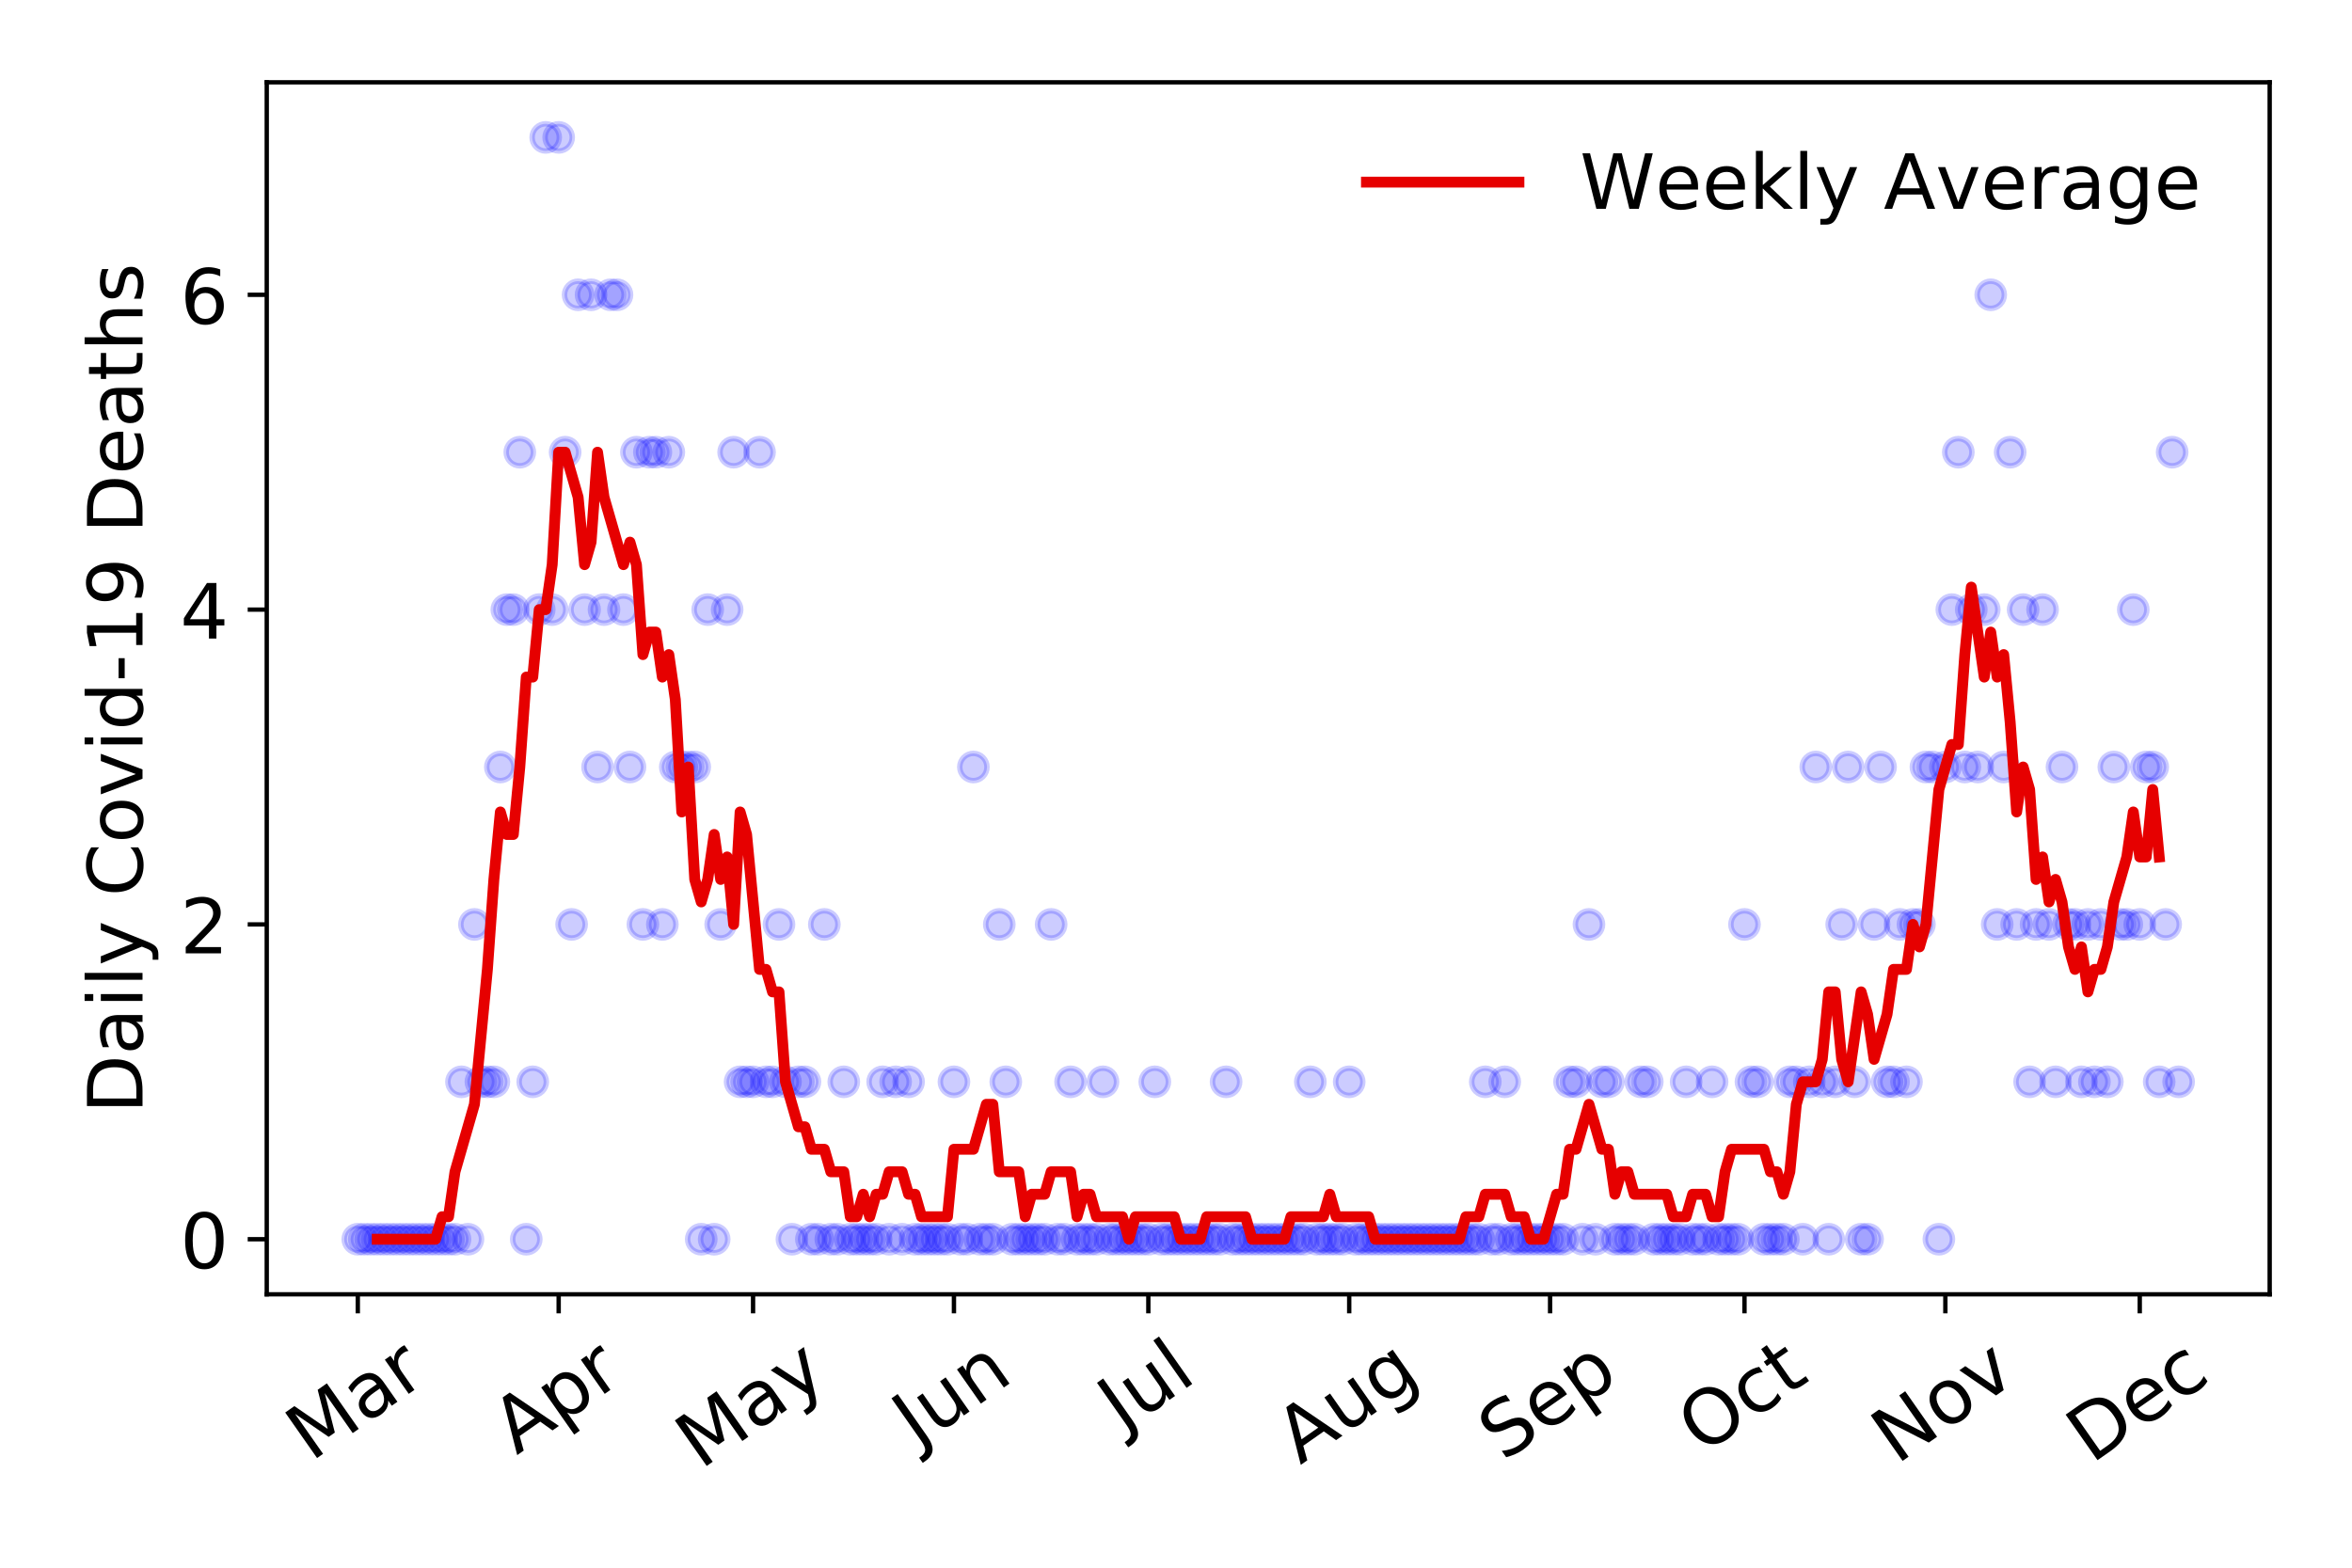 <?xml version="1.0" encoding="utf-8" standalone="no"?>
<!DOCTYPE svg PUBLIC "-//W3C//DTD SVG 1.1//EN"
  "http://www.w3.org/Graphics/SVG/1.1/DTD/svg11.dtd">
<!-- Created with matplotlib (https://matplotlib.org/) -->
<svg height="288pt" version="1.1" viewBox="0 0 432 288" width="432pt" xmlns="http://www.w3.org/2000/svg" xmlns:xlink="http://www.w3.org/1999/xlink">
 <defs>
  <style type="text/css">
*{stroke-linecap:butt;stroke-linejoin:round;}
  </style>
 </defs>
 <g id="figure_1">
  <g id="patch_1">
   <path d="M 0 288 
L 432 288 
L 432 0 
L 0 0 
z
" style="fill:#ffffff;"/>
  </g>
  <g id="axes_1">
   <g id="patch_2">
    <path d="M 48.995 237.778 
L 416.88 237.778 
L 416.88 15.12 
L 48.995 15.12 
z
" style="fill:#ffffff;"/>
   </g>
   <g id="matplotlib.axis_1">
    <g id="xtick_1">
     <g id="line2d_1">
      <defs>
       <path d="M 0 0 
L 0 3.5 
" id="mdf62e96776" style="stroke:#000000;stroke-width:0.8;"/>
      </defs>
      <g>
       <use style="stroke:#000000;stroke-width:0.8;" x="65.717" xlink:href="#mdf62e96776" y="237.778"/>
      </g>
     </g>
     <g id="text_1">
      <!-- Mar -->
      <defs>
       <path d="M 9.812 72.906 
L 24.516 72.906 
L 43.109 23.297 
L 61.812 72.906 
L 76.516 72.906 
L 76.516 0 
L 66.891 0 
L 66.891 64.016 
L 48.094 14.016 
L 38.188 14.016 
L 19.391 64.016 
L 19.391 0 
L 9.812 0 
z
" id="DejaVuSans-77"/>
       <path d="M 34.281 27.484 
Q 23.391 27.484 19.188 25 
Q 14.984 22.516 14.984 16.5 
Q 14.984 11.719 18.141 8.906 
Q 21.297 6.109 26.703 6.109 
Q 34.188 6.109 38.703 11.406 
Q 43.219 16.703 43.219 25.484 
L 43.219 27.484 
z
M 52.203 31.203 
L 52.203 0 
L 43.219 0 
L 43.219 8.297 
Q 40.141 3.328 35.547 0.953 
Q 30.953 -1.422 24.312 -1.422 
Q 15.922 -1.422 10.953 3.297 
Q 6 8.016 6 15.922 
Q 6 25.141 12.172 29.828 
Q 18.359 34.516 30.609 34.516 
L 43.219 34.516 
L 43.219 35.406 
Q 43.219 41.609 39.141 45 
Q 35.062 48.391 27.688 48.391 
Q 23 48.391 18.547 47.266 
Q 14.109 46.141 10.016 43.891 
L 10.016 52.203 
Q 14.938 54.109 19.578 55.047 
Q 24.219 56 28.609 56 
Q 40.484 56 46.344 49.844 
Q 52.203 43.703 52.203 31.203 
z
" id="DejaVuSans-97"/>
       <path d="M 41.109 46.297 
Q 39.594 47.172 37.812 47.578 
Q 36.031 48 33.891 48 
Q 26.266 48 22.188 43.047 
Q 18.109 38.094 18.109 28.812 
L 18.109 0 
L 9.078 0 
L 9.078 54.688 
L 18.109 54.688 
L 18.109 46.188 
Q 20.953 51.172 25.484 53.578 
Q 30.031 56 36.531 56 
Q 37.453 56 38.578 55.875 
Q 39.703 55.766 41.062 55.516 
z
" id="DejaVuSans-114"/>
      </defs>
      <g transform="translate(57.114 268.643)rotate(-35)scale(0.14 -0.14)">
       <use xlink:href="#DejaVuSans-77"/>
       <use x="86.279" xlink:href="#DejaVuSans-97"/>
       <use x="147.559" xlink:href="#DejaVuSans-114"/>
      </g>
     </g>
    </g>
    <g id="xtick_2">
     <g id="line2d_2">
      <g>
       <use style="stroke:#000000;stroke-width:0.8;" x="102.613" xlink:href="#mdf62e96776" y="237.778"/>
      </g>
     </g>
     <g id="text_2">
      <!-- Apr -->
      <defs>
       <path d="M 34.188 63.188 
L 20.797 26.906 
L 47.609 26.906 
z
M 28.609 72.906 
L 39.797 72.906 
L 67.578 0 
L 57.328 0 
L 50.688 18.703 
L 17.828 18.703 
L 11.188 0 
L 0.781 0 
z
" id="DejaVuSans-65"/>
       <path d="M 18.109 8.203 
L 18.109 -20.797 
L 9.078 -20.797 
L 9.078 54.688 
L 18.109 54.688 
L 18.109 46.391 
Q 20.953 51.266 25.266 53.625 
Q 29.594 56 35.594 56 
Q 45.562 56 51.781 48.094 
Q 58.016 40.188 58.016 27.297 
Q 58.016 14.406 51.781 6.484 
Q 45.562 -1.422 35.594 -1.422 
Q 29.594 -1.422 25.266 0.953 
Q 20.953 3.328 18.109 8.203 
z
M 48.688 27.297 
Q 48.688 37.203 44.609 42.844 
Q 40.531 48.484 33.406 48.484 
Q 26.266 48.484 22.188 42.844 
Q 18.109 37.203 18.109 27.297 
Q 18.109 17.391 22.188 11.75 
Q 26.266 6.109 33.406 6.109 
Q 40.531 6.109 44.609 11.75 
Q 48.688 17.391 48.688 27.297 
z
" id="DejaVuSans-112"/>
      </defs>
      <g transform="translate(94.909 267.384)rotate(-35)scale(0.14 -0.14)">
       <use xlink:href="#DejaVuSans-65"/>
       <use x="68.408" xlink:href="#DejaVuSans-112"/>
       <use x="131.885" xlink:href="#DejaVuSans-114"/>
      </g>
     </g>
    </g>
    <g id="xtick_3">
     <g id="line2d_3">
      <g>
       <use style="stroke:#000000;stroke-width:0.8;" x="138.318" xlink:href="#mdf62e96776" y="237.778"/>
      </g>
     </g>
     <g id="text_3">
      <!-- May -->
      <defs>
       <path d="M 32.172 -5.078 
Q 28.375 -14.844 24.75 -17.812 
Q 21.141 -20.797 15.094 -20.797 
L 7.906 -20.797 
L 7.906 -13.281 
L 13.188 -13.281 
Q 16.891 -13.281 18.938 -11.516 
Q 21 -9.766 23.484 -3.219 
L 25.094 0.875 
L 2.984 54.688 
L 12.5 54.688 
L 29.594 11.922 
L 46.688 54.688 
L 56.203 54.688 
z
" id="DejaVuSans-121"/>
      </defs>
      <g transform="translate(128.679 270.094)rotate(-35)scale(0.14 -0.14)">
       <use xlink:href="#DejaVuSans-77"/>
       <use x="86.279" xlink:href="#DejaVuSans-97"/>
       <use x="147.559" xlink:href="#DejaVuSans-121"/>
      </g>
     </g>
    </g>
    <g id="xtick_4">
     <g id="line2d_4">
      <g>
       <use style="stroke:#000000;stroke-width:0.8;" x="175.214" xlink:href="#mdf62e96776" y="237.778"/>
      </g>
     </g>
     <g id="text_4">
      <!-- Jun -->
      <defs>
       <path d="M 9.812 72.906 
L 19.672 72.906 
L 19.672 5.078 
Q 19.672 -8.109 14.672 -14.062 
Q 9.672 -20.016 -1.422 -20.016 
L -5.172 -20.016 
L -5.172 -11.719 
L -2.094 -11.719 
Q 4.438 -11.719 7.125 -8.047 
Q 9.812 -4.391 9.812 5.078 
z
" id="DejaVuSans-74"/>
       <path d="M 8.5 21.578 
L 8.5 54.688 
L 17.484 54.688 
L 17.484 21.922 
Q 17.484 14.156 20.5 10.266 
Q 23.531 6.391 29.594 6.391 
Q 36.859 6.391 41.078 11.031 
Q 45.312 15.672 45.312 23.688 
L 45.312 54.688 
L 54.297 54.688 
L 54.297 0 
L 45.312 0 
L 45.312 8.406 
Q 42.047 3.422 37.719 1 
Q 33.406 -1.422 27.688 -1.422 
Q 18.266 -1.422 13.375 4.438 
Q 8.5 10.297 8.5 21.578 
z
M 31.109 56 
z
" id="DejaVuSans-117"/>
       <path d="M 54.891 33.016 
L 54.891 0 
L 45.906 0 
L 45.906 32.719 
Q 45.906 40.484 42.875 44.328 
Q 39.844 48.188 33.797 48.188 
Q 26.516 48.188 22.312 43.547 
Q 18.109 38.922 18.109 30.906 
L 18.109 0 
L 9.078 0 
L 9.078 54.688 
L 18.109 54.688 
L 18.109 46.188 
Q 21.344 51.125 25.703 53.562 
Q 30.078 56 35.797 56 
Q 45.219 56 50.047 50.172 
Q 54.891 44.344 54.891 33.016 
z
" id="DejaVuSans-110"/>
      </defs>
      <g transform="translate(168.47 266.039)rotate(-35)scale(0.14 -0.14)">
       <use xlink:href="#DejaVuSans-74"/>
       <use x="29.492" xlink:href="#DejaVuSans-117"/>
       <use x="92.871" xlink:href="#DejaVuSans-110"/>
      </g>
     </g>
    </g>
    <g id="xtick_5">
     <g id="line2d_5">
      <g>
       <use style="stroke:#000000;stroke-width:0.8;" x="210.919" xlink:href="#mdf62e96776" y="237.778"/>
      </g>
     </g>
     <g id="text_5">
      <!-- Jul -->
      <defs>
       <path d="M 9.422 75.984 
L 18.406 75.984 
L 18.406 0 
L 9.422 0 
z
" id="DejaVuSans-108"/>
      </defs>
      <g transform="translate(206.216 263.181)rotate(-35)scale(0.14 -0.14)">
       <use xlink:href="#DejaVuSans-74"/>
       <use x="29.492" xlink:href="#DejaVuSans-117"/>
       <use x="92.871" xlink:href="#DejaVuSans-108"/>
      </g>
     </g>
    </g>
    <g id="xtick_6">
     <g id="line2d_6">
      <g>
       <use style="stroke:#000000;stroke-width:0.8;" x="247.815" xlink:href="#mdf62e96776" y="237.778"/>
      </g>
     </g>
     <g id="text_6">
      <!-- Aug -->
      <defs>
       <path d="M 45.406 27.984 
Q 45.406 37.75 41.375 43.109 
Q 37.359 48.484 30.078 48.484 
Q 22.859 48.484 18.828 43.109 
Q 14.797 37.75 14.797 27.984 
Q 14.797 18.266 18.828 12.891 
Q 22.859 7.516 30.078 7.516 
Q 37.359 7.516 41.375 12.891 
Q 45.406 18.266 45.406 27.984 
z
M 54.391 6.781 
Q 54.391 -7.172 48.188 -13.984 
Q 42 -20.797 29.203 -20.797 
Q 24.469 -20.797 20.266 -20.094 
Q 16.062 -19.391 12.109 -17.922 
L 12.109 -9.188 
Q 16.062 -11.328 19.922 -12.344 
Q 23.781 -13.375 27.781 -13.375 
Q 36.625 -13.375 41.016 -8.766 
Q 45.406 -4.156 45.406 5.172 
L 45.406 9.625 
Q 42.625 4.781 38.281 2.391 
Q 33.938 0 27.875 0 
Q 17.828 0 11.672 7.656 
Q 5.516 15.328 5.516 27.984 
Q 5.516 40.672 11.672 48.328 
Q 17.828 56 27.875 56 
Q 33.938 56 38.281 53.609 
Q 42.625 51.219 45.406 46.391 
L 45.406 54.688 
L 54.391 54.688 
z
" id="DejaVuSans-103"/>
      </defs>
      <g transform="translate(238.834 269.172)rotate(-35)scale(0.14 -0.14)">
       <use xlink:href="#DejaVuSans-65"/>
       <use x="68.408" xlink:href="#DejaVuSans-117"/>
       <use x="131.787" xlink:href="#DejaVuSans-103"/>
      </g>
     </g>
    </g>
    <g id="xtick_7">
     <g id="line2d_7">
      <g>
       <use style="stroke:#000000;stroke-width:0.8;" x="284.71" xlink:href="#mdf62e96776" y="237.778"/>
      </g>
     </g>
     <g id="text_7">
      <!-- Sep -->
      <defs>
       <path d="M 53.516 70.516 
L 53.516 60.891 
Q 47.906 63.578 42.922 64.891 
Q 37.938 66.219 33.297 66.219 
Q 25.25 66.219 20.875 63.094 
Q 16.5 59.969 16.5 54.203 
Q 16.5 49.359 19.406 46.891 
Q 22.312 44.438 30.422 42.922 
L 36.375 41.703 
Q 47.406 39.594 52.656 34.297 
Q 57.906 29 57.906 20.125 
Q 57.906 9.516 50.797 4.047 
Q 43.703 -1.422 29.984 -1.422 
Q 24.812 -1.422 18.969 -0.25 
Q 13.141 0.922 6.891 3.219 
L 6.891 13.375 
Q 12.891 10.016 18.656 8.297 
Q 24.422 6.594 29.984 6.594 
Q 38.422 6.594 43.016 9.906 
Q 47.609 13.234 47.609 19.391 
Q 47.609 24.75 44.312 27.781 
Q 41.016 30.812 33.5 32.328 
L 27.484 33.5 
Q 16.453 35.688 11.516 40.375 
Q 6.594 45.062 6.594 53.422 
Q 6.594 63.094 13.406 68.656 
Q 20.219 74.219 32.172 74.219 
Q 37.312 74.219 42.625 73.281 
Q 47.953 72.359 53.516 70.516 
z
" id="DejaVuSans-83"/>
       <path d="M 56.203 29.594 
L 56.203 25.203 
L 14.891 25.203 
Q 15.484 15.922 20.484 11.062 
Q 25.484 6.203 34.422 6.203 
Q 39.594 6.203 44.453 7.469 
Q 49.312 8.734 54.109 11.281 
L 54.109 2.781 
Q 49.266 0.734 44.188 -0.344 
Q 39.109 -1.422 33.891 -1.422 
Q 20.797 -1.422 13.156 6.188 
Q 5.516 13.812 5.516 26.812 
Q 5.516 40.234 12.766 48.109 
Q 20.016 56 32.328 56 
Q 43.359 56 49.781 48.891 
Q 56.203 41.797 56.203 29.594 
z
M 47.219 32.234 
Q 47.125 39.594 43.094 43.984 
Q 39.062 48.391 32.422 48.391 
Q 24.906 48.391 20.391 44.141 
Q 15.875 39.891 15.188 32.172 
z
" id="DejaVuSans-101"/>
      </defs>
      <g transform="translate(276.117 268.629)rotate(-35)scale(0.14 -0.14)">
       <use xlink:href="#DejaVuSans-83"/>
       <use x="63.477" xlink:href="#DejaVuSans-101"/>
       <use x="125" xlink:href="#DejaVuSans-112"/>
      </g>
     </g>
    </g>
    <g id="xtick_8">
     <g id="line2d_8">
      <g>
       <use style="stroke:#000000;stroke-width:0.8;" x="320.416" xlink:href="#mdf62e96776" y="237.778"/>
      </g>
     </g>
     <g id="text_8">
      <!-- Oct -->
      <defs>
       <path d="M 39.406 66.219 
Q 28.656 66.219 22.328 58.203 
Q 16.016 50.203 16.016 36.375 
Q 16.016 22.609 22.328 14.594 
Q 28.656 6.594 39.406 6.594 
Q 50.141 6.594 56.422 14.594 
Q 62.703 22.609 62.703 36.375 
Q 62.703 50.203 56.422 58.203 
Q 50.141 66.219 39.406 66.219 
z
M 39.406 74.219 
Q 54.734 74.219 63.906 63.938 
Q 73.094 53.656 73.094 36.375 
Q 73.094 19.141 63.906 8.859 
Q 54.734 -1.422 39.406 -1.422 
Q 24.031 -1.422 14.812 8.828 
Q 5.609 19.094 5.609 36.375 
Q 5.609 53.656 14.812 63.938 
Q 24.031 74.219 39.406 74.219 
z
" id="DejaVuSans-79"/>
       <path d="M 48.781 52.594 
L 48.781 44.188 
Q 44.969 46.297 41.141 47.344 
Q 37.312 48.391 33.406 48.391 
Q 24.656 48.391 19.812 42.844 
Q 14.984 37.312 14.984 27.297 
Q 14.984 17.281 19.812 11.734 
Q 24.656 6.203 33.406 6.203 
Q 37.312 6.203 41.141 7.25 
Q 44.969 8.297 48.781 10.406 
L 48.781 2.094 
Q 45.016 0.344 40.984 -0.531 
Q 36.969 -1.422 32.422 -1.422 
Q 20.062 -1.422 12.781 6.344 
Q 5.516 14.109 5.516 27.297 
Q 5.516 40.672 12.859 48.328 
Q 20.219 56 33.016 56 
Q 37.156 56 41.109 55.141 
Q 45.062 54.297 48.781 52.594 
z
" id="DejaVuSans-99"/>
       <path d="M 18.312 70.219 
L 18.312 54.688 
L 36.812 54.688 
L 36.812 47.703 
L 18.312 47.703 
L 18.312 18.016 
Q 18.312 11.328 20.141 9.422 
Q 21.969 7.516 27.594 7.516 
L 36.812 7.516 
L 36.812 0 
L 27.594 0 
Q 17.188 0 13.234 3.875 
Q 9.281 7.766 9.281 18.016 
L 9.281 47.703 
L 2.688 47.703 
L 2.688 54.688 
L 9.281 54.688 
L 9.281 70.219 
z
" id="DejaVuSans-116"/>
      </defs>
      <g transform="translate(312.717 267.377)rotate(-35)scale(0.14 -0.14)">
       <use xlink:href="#DejaVuSans-79"/>
       <use x="78.711" xlink:href="#DejaVuSans-99"/>
       <use x="133.691" xlink:href="#DejaVuSans-116"/>
      </g>
     </g>
    </g>
    <g id="xtick_9">
     <g id="line2d_9">
      <g>
       <use style="stroke:#000000;stroke-width:0.8;" x="357.311" xlink:href="#mdf62e96776" y="237.778"/>
      </g>
     </g>
     <g id="text_9">
      <!-- Nov -->
      <defs>
       <path d="M 9.812 72.906 
L 23.094 72.906 
L 55.422 11.922 
L 55.422 72.906 
L 64.984 72.906 
L 64.984 0 
L 51.703 0 
L 19.391 60.984 
L 19.391 0 
L 9.812 0 
z
" id="DejaVuSans-78"/>
       <path d="M 30.609 48.391 
Q 23.391 48.391 19.188 42.75 
Q 14.984 37.109 14.984 27.297 
Q 14.984 17.484 19.156 11.844 
Q 23.344 6.203 30.609 6.203 
Q 37.797 6.203 41.984 11.859 
Q 46.188 17.531 46.188 27.297 
Q 46.188 37.016 41.984 42.703 
Q 37.797 48.391 30.609 48.391 
z
M 30.609 56 
Q 42.328 56 49.016 48.375 
Q 55.719 40.766 55.719 27.297 
Q 55.719 13.875 49.016 6.219 
Q 42.328 -1.422 30.609 -1.422 
Q 18.844 -1.422 12.172 6.219 
Q 5.516 13.875 5.516 27.297 
Q 5.516 40.766 12.172 48.375 
Q 18.844 56 30.609 56 
z
" id="DejaVuSans-111"/>
       <path d="M 2.984 54.688 
L 12.5 54.688 
L 29.594 8.797 
L 46.688 54.688 
L 56.203 54.688 
L 35.688 0 
L 23.484 0 
z
" id="DejaVuSans-118"/>
      </defs>
      <g transform="translate(348.335 269.166)rotate(-35)scale(0.14 -0.14)">
       <use xlink:href="#DejaVuSans-78"/>
       <use x="74.805" xlink:href="#DejaVuSans-111"/>
       <use x="135.986" xlink:href="#DejaVuSans-118"/>
      </g>
     </g>
    </g>
    <g id="xtick_10">
     <g id="line2d_10">
      <g>
       <use style="stroke:#000000;stroke-width:0.8;" x="393.017" xlink:href="#mdf62e96776" y="237.778"/>
      </g>
     </g>
     <g id="text_10">
      <!-- Dec -->
      <defs>
       <path d="M 19.672 64.797 
L 19.672 8.109 
L 31.594 8.109 
Q 46.688 8.109 53.688 14.938 
Q 60.688 21.781 60.688 36.531 
Q 60.688 51.172 53.688 57.984 
Q 46.688 64.797 31.594 64.797 
z
M 9.812 72.906 
L 30.078 72.906 
Q 51.266 72.906 61.172 64.094 
Q 71.094 55.281 71.094 36.531 
Q 71.094 17.672 61.125 8.828 
Q 51.172 0 30.078 0 
L 9.812 0 
z
" id="DejaVuSans-68"/>
      </defs>
      <g transform="translate(384.136 269.032)rotate(-35)scale(0.14 -0.14)">
       <use xlink:href="#DejaVuSans-68"/>
       <use x="77.002" xlink:href="#DejaVuSans-101"/>
       <use x="138.525" xlink:href="#DejaVuSans-99"/>
      </g>
     </g>
    </g>
   </g>
   <g id="matplotlib.axis_2">
    <g id="ytick_1">
     <g id="line2d_11">
      <defs>
       <path d="M 0 0 
L -3.5 0 
" id="m8bd232b86c" style="stroke:#000000;stroke-width:0.8;"/>
      </defs>
      <g>
       <use style="stroke:#000000;stroke-width:0.8;" x="48.995" xlink:href="#m8bd232b86c" y="227.657"/>
      </g>
     </g>
     <g id="text_11">
      <!-- 0 -->
      <defs>
       <path d="M 31.781 66.406 
Q 24.172 66.406 20.328 58.906 
Q 16.5 51.422 16.5 36.375 
Q 16.5 21.391 20.328 13.891 
Q 24.172 6.391 31.781 6.391 
Q 39.453 6.391 43.281 13.891 
Q 47.125 21.391 47.125 36.375 
Q 47.125 51.422 43.281 58.906 
Q 39.453 66.406 31.781 66.406 
z
M 31.781 74.219 
Q 44.047 74.219 50.516 64.516 
Q 56.984 54.828 56.984 36.375 
Q 56.984 17.969 50.516 8.266 
Q 44.047 -1.422 31.781 -1.422 
Q 19.531 -1.422 13.062 8.266 
Q 6.594 17.969 6.594 36.375 
Q 6.594 54.828 13.062 64.516 
Q 19.531 74.219 31.781 74.219 
z
" id="DejaVuSans-48"/>
      </defs>
      <g transform="translate(33.087 232.976)scale(0.14 -0.14)">
       <use xlink:href="#DejaVuSans-48"/>
      </g>
     </g>
    </g>
    <g id="ytick_2">
     <g id="line2d_12">
      <g>
       <use style="stroke:#000000;stroke-width:0.8;" x="48.995" xlink:href="#m8bd232b86c" y="169.824"/>
      </g>
     </g>
     <g id="text_12">
      <!-- 2 -->
      <defs>
       <path d="M 19.188 8.297 
L 53.609 8.297 
L 53.609 0 
L 7.328 0 
L 7.328 8.297 
Q 12.938 14.109 22.625 23.891 
Q 32.328 33.688 34.812 36.531 
Q 39.547 41.844 41.422 45.531 
Q 43.312 49.219 43.312 52.781 
Q 43.312 58.594 39.234 62.25 
Q 35.156 65.922 28.609 65.922 
Q 23.969 65.922 18.812 64.312 
Q 13.672 62.703 7.812 59.422 
L 7.812 69.391 
Q 13.766 71.781 18.938 73 
Q 24.125 74.219 28.422 74.219 
Q 39.75 74.219 46.484 68.547 
Q 53.219 62.891 53.219 53.422 
Q 53.219 48.922 51.531 44.891 
Q 49.859 40.875 45.406 35.406 
Q 44.188 33.984 37.641 27.219 
Q 31.109 20.453 19.188 8.297 
z
" id="DejaVuSans-50"/>
      </defs>
      <g transform="translate(33.087 175.143)scale(0.14 -0.14)">
       <use xlink:href="#DejaVuSans-50"/>
      </g>
     </g>
    </g>
    <g id="ytick_3">
     <g id="line2d_13">
      <g>
       <use style="stroke:#000000;stroke-width:0.8;" x="48.995" xlink:href="#m8bd232b86c" y="111.991"/>
      </g>
     </g>
     <g id="text_13">
      <!-- 4 -->
      <defs>
       <path d="M 37.797 64.312 
L 12.891 25.391 
L 37.797 25.391 
z
M 35.203 72.906 
L 47.609 72.906 
L 47.609 25.391 
L 58.016 25.391 
L 58.016 17.188 
L 47.609 17.188 
L 47.609 0 
L 37.797 0 
L 37.797 17.188 
L 4.891 17.188 
L 4.891 26.703 
z
" id="DejaVuSans-52"/>
      </defs>
      <g transform="translate(33.087 117.31)scale(0.14 -0.14)">
       <use xlink:href="#DejaVuSans-52"/>
      </g>
     </g>
    </g>
    <g id="ytick_4">
     <g id="line2d_14">
      <g>
       <use style="stroke:#000000;stroke-width:0.8;" x="48.995" xlink:href="#m8bd232b86c" y="54.157"/>
      </g>
     </g>
     <g id="text_14">
      <!-- 6 -->
      <defs>
       <path d="M 33.016 40.375 
Q 26.375 40.375 22.484 35.828 
Q 18.609 31.297 18.609 23.391 
Q 18.609 15.531 22.484 10.953 
Q 26.375 6.391 33.016 6.391 
Q 39.656 6.391 43.531 10.953 
Q 47.406 15.531 47.406 23.391 
Q 47.406 31.297 43.531 35.828 
Q 39.656 40.375 33.016 40.375 
z
M 52.594 71.297 
L 52.594 62.312 
Q 48.875 64.062 45.094 64.984 
Q 41.312 65.922 37.594 65.922 
Q 27.828 65.922 22.672 59.328 
Q 17.531 52.734 16.797 39.406 
Q 19.672 43.656 24.016 45.922 
Q 28.375 48.188 33.594 48.188 
Q 44.578 48.188 50.953 41.516 
Q 57.328 34.859 57.328 23.391 
Q 57.328 12.156 50.688 5.359 
Q 44.047 -1.422 33.016 -1.422 
Q 20.359 -1.422 13.672 8.266 
Q 6.984 17.969 6.984 36.375 
Q 6.984 53.656 15.188 63.938 
Q 23.391 74.219 37.203 74.219 
Q 40.922 74.219 44.703 73.484 
Q 48.484 72.75 52.594 71.297 
z
" id="DejaVuSans-54"/>
      </defs>
      <g transform="translate(33.087 59.476)scale(0.14 -0.14)">
       <use xlink:href="#DejaVuSans-54"/>
      </g>
     </g>
    </g>
    <g id="text_15">
     <!-- Daily Covid-19 Deaths -->
     <defs>
      <path d="M 9.422 54.688 
L 18.406 54.688 
L 18.406 0 
L 9.422 0 
z
M 9.422 75.984 
L 18.406 75.984 
L 18.406 64.594 
L 9.422 64.594 
z
" id="DejaVuSans-105"/>
      <path id="DejaVuSans-32"/>
      <path d="M 64.406 67.281 
L 64.406 56.891 
Q 59.422 61.531 53.781 63.812 
Q 48.141 66.109 41.797 66.109 
Q 29.297 66.109 22.656 58.469 
Q 16.016 50.828 16.016 36.375 
Q 16.016 21.969 22.656 14.328 
Q 29.297 6.688 41.797 6.688 
Q 48.141 6.688 53.781 8.984 
Q 59.422 11.281 64.406 15.922 
L 64.406 5.609 
Q 59.234 2.094 53.438 0.328 
Q 47.656 -1.422 41.219 -1.422 
Q 24.656 -1.422 15.125 8.703 
Q 5.609 18.844 5.609 36.375 
Q 5.609 53.953 15.125 64.078 
Q 24.656 74.219 41.219 74.219 
Q 47.75 74.219 53.531 72.484 
Q 59.328 70.75 64.406 67.281 
z
" id="DejaVuSans-67"/>
      <path d="M 45.406 46.391 
L 45.406 75.984 
L 54.391 75.984 
L 54.391 0 
L 45.406 0 
L 45.406 8.203 
Q 42.578 3.328 38.25 0.953 
Q 33.938 -1.422 27.875 -1.422 
Q 17.969 -1.422 11.734 6.484 
Q 5.516 14.406 5.516 27.297 
Q 5.516 40.188 11.734 48.094 
Q 17.969 56 27.875 56 
Q 33.938 56 38.25 53.625 
Q 42.578 51.266 45.406 46.391 
z
M 14.797 27.297 
Q 14.797 17.391 18.875 11.75 
Q 22.953 6.109 30.078 6.109 
Q 37.203 6.109 41.297 11.75 
Q 45.406 17.391 45.406 27.297 
Q 45.406 37.203 41.297 42.844 
Q 37.203 48.484 30.078 48.484 
Q 22.953 48.484 18.875 42.844 
Q 14.797 37.203 14.797 27.297 
z
" id="DejaVuSans-100"/>
      <path d="M 4.891 31.391 
L 31.203 31.391 
L 31.203 23.391 
L 4.891 23.391 
z
" id="DejaVuSans-45"/>
      <path d="M 12.406 8.297 
L 28.516 8.297 
L 28.516 63.922 
L 10.984 60.406 
L 10.984 69.391 
L 28.422 72.906 
L 38.281 72.906 
L 38.281 8.297 
L 54.391 8.297 
L 54.391 0 
L 12.406 0 
z
" id="DejaVuSans-49"/>
      <path d="M 10.984 1.516 
L 10.984 10.5 
Q 14.703 8.734 18.5 7.812 
Q 22.312 6.891 25.984 6.891 
Q 35.75 6.891 40.891 13.453 
Q 46.047 20.016 46.781 33.406 
Q 43.953 29.203 39.594 26.953 
Q 35.25 24.703 29.984 24.703 
Q 19.047 24.703 12.672 31.312 
Q 6.297 37.938 6.297 49.422 
Q 6.297 60.641 12.938 67.422 
Q 19.578 74.219 30.609 74.219 
Q 43.266 74.219 49.922 64.516 
Q 56.594 54.828 56.594 36.375 
Q 56.594 19.141 48.406 8.859 
Q 40.234 -1.422 26.422 -1.422 
Q 22.703 -1.422 18.891 -0.688 
Q 15.094 0.047 10.984 1.516 
z
M 30.609 32.422 
Q 37.25 32.422 41.125 36.953 
Q 45.016 41.5 45.016 49.422 
Q 45.016 57.281 41.125 61.844 
Q 37.25 66.406 30.609 66.406 
Q 23.969 66.406 20.094 61.844 
Q 16.219 57.281 16.219 49.422 
Q 16.219 41.5 20.094 36.953 
Q 23.969 32.422 30.609 32.422 
z
" id="DejaVuSans-57"/>
      <path d="M 54.891 33.016 
L 54.891 0 
L 45.906 0 
L 45.906 32.719 
Q 45.906 40.484 42.875 44.328 
Q 39.844 48.188 33.797 48.188 
Q 26.516 48.188 22.312 43.547 
Q 18.109 38.922 18.109 30.906 
L 18.109 0 
L 9.078 0 
L 9.078 75.984 
L 18.109 75.984 
L 18.109 46.188 
Q 21.344 51.125 25.703 53.562 
Q 30.078 56 35.797 56 
Q 45.219 56 50.047 50.172 
Q 54.891 44.344 54.891 33.016 
z
" id="DejaVuSans-104"/>
      <path d="M 44.281 53.078 
L 44.281 44.578 
Q 40.484 46.531 36.375 47.5 
Q 32.281 48.484 27.875 48.484 
Q 21.188 48.484 17.844 46.438 
Q 14.5 44.391 14.5 40.281 
Q 14.5 37.156 16.891 35.375 
Q 19.281 33.594 26.516 31.984 
L 29.594 31.297 
Q 39.156 29.25 43.188 25.516 
Q 47.219 21.781 47.219 15.094 
Q 47.219 7.469 41.188 3.016 
Q 35.156 -1.422 24.609 -1.422 
Q 20.219 -1.422 15.453 -0.562 
Q 10.688 0.297 5.422 2 
L 5.422 11.281 
Q 10.406 8.688 15.234 7.391 
Q 20.062 6.109 24.812 6.109 
Q 31.156 6.109 34.562 8.281 
Q 37.984 10.453 37.984 14.406 
Q 37.984 18.062 35.516 20.016 
Q 33.062 21.969 24.703 23.781 
L 21.578 24.516 
Q 13.234 26.266 9.516 29.906 
Q 5.812 33.547 5.812 39.891 
Q 5.812 47.609 11.281 51.797 
Q 16.75 56 26.812 56 
Q 31.781 56 36.172 55.266 
Q 40.578 54.547 44.281 53.078 
z
" id="DejaVuSans-115"/>
     </defs>
     <g transform="translate(26.176 204.56)rotate(-90)scale(0.14 -0.14)">
      <use xlink:href="#DejaVuSans-68"/>
      <use x="77.002" xlink:href="#DejaVuSans-97"/>
      <use x="138.281" xlink:href="#DejaVuSans-105"/>
      <use x="166.064" xlink:href="#DejaVuSans-108"/>
      <use x="193.848" xlink:href="#DejaVuSans-121"/>
      <use x="253.027" xlink:href="#DejaVuSans-32"/>
      <use x="284.814" xlink:href="#DejaVuSans-67"/>
      <use x="354.639" xlink:href="#DejaVuSans-111"/>
      <use x="415.82" xlink:href="#DejaVuSans-118"/>
      <use x="475" xlink:href="#DejaVuSans-105"/>
      <use x="502.783" xlink:href="#DejaVuSans-100"/>
      <use x="566.26" xlink:href="#DejaVuSans-45"/>
      <use x="602.344" xlink:href="#DejaVuSans-49"/>
      <use x="665.967" xlink:href="#DejaVuSans-57"/>
      <use x="729.59" xlink:href="#DejaVuSans-32"/>
      <use x="761.377" xlink:href="#DejaVuSans-68"/>
      <use x="838.379" xlink:href="#DejaVuSans-101"/>
      <use x="899.902" xlink:href="#DejaVuSans-97"/>
      <use x="961.182" xlink:href="#DejaVuSans-116"/>
      <use x="1000.391" xlink:href="#DejaVuSans-104"/>
      <use x="1063.77" xlink:href="#DejaVuSans-115"/>
     </g>
    </g>
   </g>
   <g id="line2d_15">
    <defs>
     <path d="M 0 2.5 
C 0.663 2.5 1.299 2.237 1.768 1.768 
C 2.237 1.299 2.5 0.663 2.5 0 
C 2.5 -0.663 2.237 -1.299 1.768 -1.768 
C 1.299 -2.237 0.663 -2.5 0 -2.5 
C -0.663 -2.5 -1.299 -2.237 -1.768 -1.768 
C -2.237 -1.299 -2.5 -0.663 -2.5 0 
C -2.5 0.663 -2.237 1.299 -1.768 1.768 
C -1.299 2.237 -0.663 2.5 0 2.5 
z
" id="m557a61b0e3" style="stroke:#0000ff;stroke-opacity:0.2;"/>
    </defs>
    <g clip-path="url(#p8de2352b93)">
     <use style="fill:#0000ff;fill-opacity:0.2;stroke:#0000ff;stroke-opacity:0.2;" x="65.717" xlink:href="#m557a61b0e3" y="227.657"/>
     <use style="fill:#0000ff;fill-opacity:0.2;stroke:#0000ff;stroke-opacity:0.2;" x="66.907" xlink:href="#m557a61b0e3" y="227.657"/>
     <use style="fill:#0000ff;fill-opacity:0.2;stroke:#0000ff;stroke-opacity:0.2;" x="68.097" xlink:href="#m557a61b0e3" y="227.657"/>
     <use style="fill:#0000ff;fill-opacity:0.2;stroke:#0000ff;stroke-opacity:0.2;" x="69.288" xlink:href="#m557a61b0e3" y="227.657"/>
     <use style="fill:#0000ff;fill-opacity:0.2;stroke:#0000ff;stroke-opacity:0.2;" x="70.478" xlink:href="#m557a61b0e3" y="227.657"/>
     <use style="fill:#0000ff;fill-opacity:0.2;stroke:#0000ff;stroke-opacity:0.2;" x="71.668" xlink:href="#m557a61b0e3" y="227.657"/>
     <use style="fill:#0000ff;fill-opacity:0.2;stroke:#0000ff;stroke-opacity:0.2;" x="72.858" xlink:href="#m557a61b0e3" y="227.657"/>
     <use style="fill:#0000ff;fill-opacity:0.2;stroke:#0000ff;stroke-opacity:0.2;" x="74.048" xlink:href="#m557a61b0e3" y="227.657"/>
     <use style="fill:#0000ff;fill-opacity:0.2;stroke:#0000ff;stroke-opacity:0.2;" x="75.238" xlink:href="#m557a61b0e3" y="227.657"/>
     <use style="fill:#0000ff;fill-opacity:0.2;stroke:#0000ff;stroke-opacity:0.2;" x="76.429" xlink:href="#m557a61b0e3" y="227.657"/>
     <use style="fill:#0000ff;fill-opacity:0.2;stroke:#0000ff;stroke-opacity:0.2;" x="77.619" xlink:href="#m557a61b0e3" y="227.657"/>
     <use style="fill:#0000ff;fill-opacity:0.2;stroke:#0000ff;stroke-opacity:0.2;" x="78.809" xlink:href="#m557a61b0e3" y="227.657"/>
     <use style="fill:#0000ff;fill-opacity:0.2;stroke:#0000ff;stroke-opacity:0.2;" x="79.999" xlink:href="#m557a61b0e3" y="227.657"/>
     <use style="fill:#0000ff;fill-opacity:0.2;stroke:#0000ff;stroke-opacity:0.2;" x="81.189" xlink:href="#m557a61b0e3" y="227.657"/>
     <use style="fill:#0000ff;fill-opacity:0.2;stroke:#0000ff;stroke-opacity:0.2;" x="82.38" xlink:href="#m557a61b0e3" y="227.657"/>
     <use style="fill:#0000ff;fill-opacity:0.2;stroke:#0000ff;stroke-opacity:0.2;" x="83.57" xlink:href="#m557a61b0e3" y="227.657"/>
     <use style="fill:#0000ff;fill-opacity:0.2;stroke:#0000ff;stroke-opacity:0.2;" x="84.76" xlink:href="#m557a61b0e3" y="198.741"/>
     <use style="fill:#0000ff;fill-opacity:0.2;stroke:#0000ff;stroke-opacity:0.2;" x="85.95" xlink:href="#m557a61b0e3" y="227.657"/>
     <use style="fill:#0000ff;fill-opacity:0.2;stroke:#0000ff;stroke-opacity:0.2;" x="87.14" xlink:href="#m557a61b0e3" y="169.824"/>
     <use style="fill:#0000ff;fill-opacity:0.2;stroke:#0000ff;stroke-opacity:0.2;" x="88.33" xlink:href="#m557a61b0e3" y="198.741"/>
     <use style="fill:#0000ff;fill-opacity:0.2;stroke:#0000ff;stroke-opacity:0.2;" x="89.521" xlink:href="#m557a61b0e3" y="198.741"/>
     <use style="fill:#0000ff;fill-opacity:0.2;stroke:#0000ff;stroke-opacity:0.2;" x="90.711" xlink:href="#m557a61b0e3" y="198.741"/>
     <use style="fill:#0000ff;fill-opacity:0.2;stroke:#0000ff;stroke-opacity:0.2;" x="91.901" xlink:href="#m557a61b0e3" y="140.907"/>
     <use style="fill:#0000ff;fill-opacity:0.2;stroke:#0000ff;stroke-opacity:0.2;" x="93.091" xlink:href="#m557a61b0e3" y="111.991"/>
     <use style="fill:#0000ff;fill-opacity:0.2;stroke:#0000ff;stroke-opacity:0.2;" x="94.281" xlink:href="#m557a61b0e3" y="111.991"/>
     <use style="fill:#0000ff;fill-opacity:0.2;stroke:#0000ff;stroke-opacity:0.2;" x="95.472" xlink:href="#m557a61b0e3" y="83.074"/>
     <use style="fill:#0000ff;fill-opacity:0.2;stroke:#0000ff;stroke-opacity:0.2;" x="96.662" xlink:href="#m557a61b0e3" y="227.657"/>
     <use style="fill:#0000ff;fill-opacity:0.2;stroke:#0000ff;stroke-opacity:0.2;" x="97.852" xlink:href="#m557a61b0e3" y="198.741"/>
     <use style="fill:#0000ff;fill-opacity:0.2;stroke:#0000ff;stroke-opacity:0.2;" x="99.042" xlink:href="#m557a61b0e3" y="111.991"/>
     <use style="fill:#0000ff;fill-opacity:0.2;stroke:#0000ff;stroke-opacity:0.2;" x="100.232" xlink:href="#m557a61b0e3" y="25.241"/>
     <use style="fill:#0000ff;fill-opacity:0.2;stroke:#0000ff;stroke-opacity:0.2;" x="101.422" xlink:href="#m557a61b0e3" y="111.991"/>
     <use style="fill:#0000ff;fill-opacity:0.2;stroke:#0000ff;stroke-opacity:0.2;" x="102.613" xlink:href="#m557a61b0e3" y="25.241"/>
     <use style="fill:#0000ff;fill-opacity:0.2;stroke:#0000ff;stroke-opacity:0.2;" x="103.803" xlink:href="#m557a61b0e3" y="83.074"/>
     <use style="fill:#0000ff;fill-opacity:0.2;stroke:#0000ff;stroke-opacity:0.2;" x="104.993" xlink:href="#m557a61b0e3" y="169.824"/>
     <use style="fill:#0000ff;fill-opacity:0.2;stroke:#0000ff;stroke-opacity:0.2;" x="106.183" xlink:href="#m557a61b0e3" y="54.157"/>
     <use style="fill:#0000ff;fill-opacity:0.2;stroke:#0000ff;stroke-opacity:0.2;" x="107.373" xlink:href="#m557a61b0e3" y="111.991"/>
     <use style="fill:#0000ff;fill-opacity:0.2;stroke:#0000ff;stroke-opacity:0.2;" x="108.564" xlink:href="#m557a61b0e3" y="54.157"/>
     <use style="fill:#0000ff;fill-opacity:0.2;stroke:#0000ff;stroke-opacity:0.2;" x="109.754" xlink:href="#m557a61b0e3" y="140.907"/>
     <use style="fill:#0000ff;fill-opacity:0.2;stroke:#0000ff;stroke-opacity:0.2;" x="110.944" xlink:href="#m557a61b0e3" y="111.991"/>
     <use style="fill:#0000ff;fill-opacity:0.2;stroke:#0000ff;stroke-opacity:0.2;" x="112.134" xlink:href="#m557a61b0e3" y="54.157"/>
     <use style="fill:#0000ff;fill-opacity:0.2;stroke:#0000ff;stroke-opacity:0.2;" x="113.324" xlink:href="#m557a61b0e3" y="54.157"/>
     <use style="fill:#0000ff;fill-opacity:0.2;stroke:#0000ff;stroke-opacity:0.2;" x="114.514" xlink:href="#m557a61b0e3" y="111.991"/>
     <use style="fill:#0000ff;fill-opacity:0.2;stroke:#0000ff;stroke-opacity:0.2;" x="115.705" xlink:href="#m557a61b0e3" y="140.907"/>
     <use style="fill:#0000ff;fill-opacity:0.2;stroke:#0000ff;stroke-opacity:0.2;" x="116.895" xlink:href="#m557a61b0e3" y="83.074"/>
     <use style="fill:#0000ff;fill-opacity:0.2;stroke:#0000ff;stroke-opacity:0.2;" x="118.085" xlink:href="#m557a61b0e3" y="169.824"/>
     <use style="fill:#0000ff;fill-opacity:0.2;stroke:#0000ff;stroke-opacity:0.2;" x="119.275" xlink:href="#m557a61b0e3" y="83.074"/>
     <use style="fill:#0000ff;fill-opacity:0.2;stroke:#0000ff;stroke-opacity:0.2;" x="120.465" xlink:href="#m557a61b0e3" y="83.074"/>
     <use style="fill:#0000ff;fill-opacity:0.2;stroke:#0000ff;stroke-opacity:0.2;" x="121.656" xlink:href="#m557a61b0e3" y="169.824"/>
     <use style="fill:#0000ff;fill-opacity:0.2;stroke:#0000ff;stroke-opacity:0.2;" x="122.846" xlink:href="#m557a61b0e3" y="83.074"/>
     <use style="fill:#0000ff;fill-opacity:0.2;stroke:#0000ff;stroke-opacity:0.2;" x="124.036" xlink:href="#m557a61b0e3" y="140.907"/>
     <use style="fill:#0000ff;fill-opacity:0.2;stroke:#0000ff;stroke-opacity:0.2;" x="125.226" xlink:href="#m557a61b0e3" y="140.907"/>
     <use style="fill:#0000ff;fill-opacity:0.2;stroke:#0000ff;stroke-opacity:0.2;" x="126.416" xlink:href="#m557a61b0e3" y="140.907"/>
     <use style="fill:#0000ff;fill-opacity:0.2;stroke:#0000ff;stroke-opacity:0.2;" x="127.606" xlink:href="#m557a61b0e3" y="140.907"/>
     <use style="fill:#0000ff;fill-opacity:0.2;stroke:#0000ff;stroke-opacity:0.2;" x="128.797" xlink:href="#m557a61b0e3" y="227.657"/>
     <use style="fill:#0000ff;fill-opacity:0.2;stroke:#0000ff;stroke-opacity:0.2;" x="129.987" xlink:href="#m557a61b0e3" y="111.991"/>
     <use style="fill:#0000ff;fill-opacity:0.2;stroke:#0000ff;stroke-opacity:0.2;" x="131.177" xlink:href="#m557a61b0e3" y="227.657"/>
     <use style="fill:#0000ff;fill-opacity:0.2;stroke:#0000ff;stroke-opacity:0.2;" x="132.367" xlink:href="#m557a61b0e3" y="169.824"/>
     <use style="fill:#0000ff;fill-opacity:0.2;stroke:#0000ff;stroke-opacity:0.2;" x="133.557" xlink:href="#m557a61b0e3" y="111.991"/>
     <use style="fill:#0000ff;fill-opacity:0.2;stroke:#0000ff;stroke-opacity:0.2;" x="134.748" xlink:href="#m557a61b0e3" y="83.074"/>
     <use style="fill:#0000ff;fill-opacity:0.2;stroke:#0000ff;stroke-opacity:0.2;" x="135.938" xlink:href="#m557a61b0e3" y="198.741"/>
     <use style="fill:#0000ff;fill-opacity:0.2;stroke:#0000ff;stroke-opacity:0.2;" x="137.128" xlink:href="#m557a61b0e3" y="198.741"/>
     <use style="fill:#0000ff;fill-opacity:0.2;stroke:#0000ff;stroke-opacity:0.2;" x="138.318" xlink:href="#m557a61b0e3" y="198.741"/>
     <use style="fill:#0000ff;fill-opacity:0.2;stroke:#0000ff;stroke-opacity:0.2;" x="139.508" xlink:href="#m557a61b0e3" y="83.074"/>
     <use style="fill:#0000ff;fill-opacity:0.2;stroke:#0000ff;stroke-opacity:0.2;" x="140.698" xlink:href="#m557a61b0e3" y="198.741"/>
     <use style="fill:#0000ff;fill-opacity:0.2;stroke:#0000ff;stroke-opacity:0.2;" x="141.889" xlink:href="#m557a61b0e3" y="198.741"/>
     <use style="fill:#0000ff;fill-opacity:0.2;stroke:#0000ff;stroke-opacity:0.2;" x="143.079" xlink:href="#m557a61b0e3" y="169.824"/>
     <use style="fill:#0000ff;fill-opacity:0.2;stroke:#0000ff;stroke-opacity:0.2;" x="144.269" xlink:href="#m557a61b0e3" y="198.741"/>
     <use style="fill:#0000ff;fill-opacity:0.2;stroke:#0000ff;stroke-opacity:0.2;" x="145.459" xlink:href="#m557a61b0e3" y="227.657"/>
     <use style="fill:#0000ff;fill-opacity:0.2;stroke:#0000ff;stroke-opacity:0.2;" x="146.649" xlink:href="#m557a61b0e3" y="198.741"/>
     <use style="fill:#0000ff;fill-opacity:0.2;stroke:#0000ff;stroke-opacity:0.2;" x="147.84" xlink:href="#m557a61b0e3" y="198.741"/>
     <use style="fill:#0000ff;fill-opacity:0.2;stroke:#0000ff;stroke-opacity:0.2;" x="149.03" xlink:href="#m557a61b0e3" y="227.657"/>
     <use style="fill:#0000ff;fill-opacity:0.2;stroke:#0000ff;stroke-opacity:0.2;" x="150.22" xlink:href="#m557a61b0e3" y="227.657"/>
     <use style="fill:#0000ff;fill-opacity:0.2;stroke:#0000ff;stroke-opacity:0.2;" x="151.41" xlink:href="#m557a61b0e3" y="169.824"/>
     <use style="fill:#0000ff;fill-opacity:0.2;stroke:#0000ff;stroke-opacity:0.2;" x="152.6" xlink:href="#m557a61b0e3" y="227.657"/>
     <use style="fill:#0000ff;fill-opacity:0.2;stroke:#0000ff;stroke-opacity:0.2;" x="153.79" xlink:href="#m557a61b0e3" y="227.657"/>
     <use style="fill:#0000ff;fill-opacity:0.2;stroke:#0000ff;stroke-opacity:0.2;" x="154.981" xlink:href="#m557a61b0e3" y="198.741"/>
     <use style="fill:#0000ff;fill-opacity:0.2;stroke:#0000ff;stroke-opacity:0.2;" x="156.171" xlink:href="#m557a61b0e3" y="227.657"/>
     <use style="fill:#0000ff;fill-opacity:0.2;stroke:#0000ff;stroke-opacity:0.2;" x="157.361" xlink:href="#m557a61b0e3" y="227.657"/>
     <use style="fill:#0000ff;fill-opacity:0.2;stroke:#0000ff;stroke-opacity:0.2;" x="158.551" xlink:href="#m557a61b0e3" y="227.657"/>
     <use style="fill:#0000ff;fill-opacity:0.2;stroke:#0000ff;stroke-opacity:0.2;" x="159.741" xlink:href="#m557a61b0e3" y="227.657"/>
     <use style="fill:#0000ff;fill-opacity:0.2;stroke:#0000ff;stroke-opacity:0.2;" x="160.932" xlink:href="#m557a61b0e3" y="227.657"/>
     <use style="fill:#0000ff;fill-opacity:0.2;stroke:#0000ff;stroke-opacity:0.2;" x="162.122" xlink:href="#m557a61b0e3" y="198.741"/>
     <use style="fill:#0000ff;fill-opacity:0.2;stroke:#0000ff;stroke-opacity:0.2;" x="163.312" xlink:href="#m557a61b0e3" y="227.657"/>
     <use style="fill:#0000ff;fill-opacity:0.2;stroke:#0000ff;stroke-opacity:0.2;" x="164.502" xlink:href="#m557a61b0e3" y="198.741"/>
     <use style="fill:#0000ff;fill-opacity:0.2;stroke:#0000ff;stroke-opacity:0.2;" x="165.692" xlink:href="#m557a61b0e3" y="227.657"/>
     <use style="fill:#0000ff;fill-opacity:0.2;stroke:#0000ff;stroke-opacity:0.2;" x="166.882" xlink:href="#m557a61b0e3" y="198.741"/>
     <use style="fill:#0000ff;fill-opacity:0.2;stroke:#0000ff;stroke-opacity:0.2;" x="168.073" xlink:href="#m557a61b0e3" y="227.657"/>
     <use style="fill:#0000ff;fill-opacity:0.2;stroke:#0000ff;stroke-opacity:0.2;" x="169.263" xlink:href="#m557a61b0e3" y="227.657"/>
     <use style="fill:#0000ff;fill-opacity:0.2;stroke:#0000ff;stroke-opacity:0.2;" x="170.453" xlink:href="#m557a61b0e3" y="227.657"/>
     <use style="fill:#0000ff;fill-opacity:0.2;stroke:#0000ff;stroke-opacity:0.2;" x="171.643" xlink:href="#m557a61b0e3" y="227.657"/>
     <use style="fill:#0000ff;fill-opacity:0.2;stroke:#0000ff;stroke-opacity:0.2;" x="172.833" xlink:href="#m557a61b0e3" y="227.657"/>
     <use style="fill:#0000ff;fill-opacity:0.2;stroke:#0000ff;stroke-opacity:0.2;" x="174.024" xlink:href="#m557a61b0e3" y="227.657"/>
     <use style="fill:#0000ff;fill-opacity:0.2;stroke:#0000ff;stroke-opacity:0.2;" x="175.214" xlink:href="#m557a61b0e3" y="198.741"/>
     <use style="fill:#0000ff;fill-opacity:0.2;stroke:#0000ff;stroke-opacity:0.2;" x="176.404" xlink:href="#m557a61b0e3" y="227.657"/>
     <use style="fill:#0000ff;fill-opacity:0.2;stroke:#0000ff;stroke-opacity:0.2;" x="177.594" xlink:href="#m557a61b0e3" y="227.657"/>
     <use style="fill:#0000ff;fill-opacity:0.2;stroke:#0000ff;stroke-opacity:0.2;" x="178.784" xlink:href="#m557a61b0e3" y="140.907"/>
     <use style="fill:#0000ff;fill-opacity:0.2;stroke:#0000ff;stroke-opacity:0.2;" x="179.974" xlink:href="#m557a61b0e3" y="227.657"/>
     <use style="fill:#0000ff;fill-opacity:0.2;stroke:#0000ff;stroke-opacity:0.2;" x="181.165" xlink:href="#m557a61b0e3" y="227.657"/>
     <use style="fill:#0000ff;fill-opacity:0.2;stroke:#0000ff;stroke-opacity:0.2;" x="182.355" xlink:href="#m557a61b0e3" y="227.657"/>
     <use style="fill:#0000ff;fill-opacity:0.2;stroke:#0000ff;stroke-opacity:0.2;" x="183.545" xlink:href="#m557a61b0e3" y="169.824"/>
     <use style="fill:#0000ff;fill-opacity:0.2;stroke:#0000ff;stroke-opacity:0.2;" x="184.735" xlink:href="#m557a61b0e3" y="198.741"/>
     <use style="fill:#0000ff;fill-opacity:0.2;stroke:#0000ff;stroke-opacity:0.2;" x="185.925" xlink:href="#m557a61b0e3" y="227.657"/>
     <use style="fill:#0000ff;fill-opacity:0.2;stroke:#0000ff;stroke-opacity:0.2;" x="187.116" xlink:href="#m557a61b0e3" y="227.657"/>
     <use style="fill:#0000ff;fill-opacity:0.2;stroke:#0000ff;stroke-opacity:0.2;" x="188.306" xlink:href="#m557a61b0e3" y="227.657"/>
     <use style="fill:#0000ff;fill-opacity:0.2;stroke:#0000ff;stroke-opacity:0.2;" x="189.496" xlink:href="#m557a61b0e3" y="227.657"/>
     <use style="fill:#0000ff;fill-opacity:0.2;stroke:#0000ff;stroke-opacity:0.2;" x="190.686" xlink:href="#m557a61b0e3" y="227.657"/>
     <use style="fill:#0000ff;fill-opacity:0.2;stroke:#0000ff;stroke-opacity:0.2;" x="191.876" xlink:href="#m557a61b0e3" y="227.657"/>
     <use style="fill:#0000ff;fill-opacity:0.2;stroke:#0000ff;stroke-opacity:0.2;" x="193.066" xlink:href="#m557a61b0e3" y="169.824"/>
     <use style="fill:#0000ff;fill-opacity:0.2;stroke:#0000ff;stroke-opacity:0.2;" x="194.257" xlink:href="#m557a61b0e3" y="227.657"/>
     <use style="fill:#0000ff;fill-opacity:0.2;stroke:#0000ff;stroke-opacity:0.2;" x="195.447" xlink:href="#m557a61b0e3" y="227.657"/>
     <use style="fill:#0000ff;fill-opacity:0.2;stroke:#0000ff;stroke-opacity:0.2;" x="196.637" xlink:href="#m557a61b0e3" y="198.741"/>
     <use style="fill:#0000ff;fill-opacity:0.2;stroke:#0000ff;stroke-opacity:0.2;" x="197.827" xlink:href="#m557a61b0e3" y="227.657"/>
     <use style="fill:#0000ff;fill-opacity:0.2;stroke:#0000ff;stroke-opacity:0.2;" x="199.017" xlink:href="#m557a61b0e3" y="227.657"/>
     <use style="fill:#0000ff;fill-opacity:0.2;stroke:#0000ff;stroke-opacity:0.2;" x="200.208" xlink:href="#m557a61b0e3" y="227.657"/>
     <use style="fill:#0000ff;fill-opacity:0.2;stroke:#0000ff;stroke-opacity:0.2;" x="201.398" xlink:href="#m557a61b0e3" y="227.657"/>
     <use style="fill:#0000ff;fill-opacity:0.2;stroke:#0000ff;stroke-opacity:0.2;" x="202.588" xlink:href="#m557a61b0e3" y="198.741"/>
     <use style="fill:#0000ff;fill-opacity:0.2;stroke:#0000ff;stroke-opacity:0.2;" x="203.778" xlink:href="#m557a61b0e3" y="227.657"/>
     <use style="fill:#0000ff;fill-opacity:0.2;stroke:#0000ff;stroke-opacity:0.2;" x="204.968" xlink:href="#m557a61b0e3" y="227.657"/>
     <use style="fill:#0000ff;fill-opacity:0.2;stroke:#0000ff;stroke-opacity:0.2;" x="206.158" xlink:href="#m557a61b0e3" y="227.657"/>
     <use style="fill:#0000ff;fill-opacity:0.2;stroke:#0000ff;stroke-opacity:0.2;" x="207.349" xlink:href="#m557a61b0e3" y="227.657"/>
     <use style="fill:#0000ff;fill-opacity:0.2;stroke:#0000ff;stroke-opacity:0.2;" x="208.539" xlink:href="#m557a61b0e3" y="227.657"/>
     <use style="fill:#0000ff;fill-opacity:0.2;stroke:#0000ff;stroke-opacity:0.2;" x="209.729" xlink:href="#m557a61b0e3" y="227.657"/>
     <use style="fill:#0000ff;fill-opacity:0.2;stroke:#0000ff;stroke-opacity:0.2;" x="210.919" xlink:href="#m557a61b0e3" y="227.657"/>
     <use style="fill:#0000ff;fill-opacity:0.2;stroke:#0000ff;stroke-opacity:0.2;" x="212.109" xlink:href="#m557a61b0e3" y="198.741"/>
     <use style="fill:#0000ff;fill-opacity:0.2;stroke:#0000ff;stroke-opacity:0.2;" x="213.3" xlink:href="#m557a61b0e3" y="227.657"/>
     <use style="fill:#0000ff;fill-opacity:0.2;stroke:#0000ff;stroke-opacity:0.2;" x="214.49" xlink:href="#m557a61b0e3" y="227.657"/>
     <use style="fill:#0000ff;fill-opacity:0.2;stroke:#0000ff;stroke-opacity:0.2;" x="215.68" xlink:href="#m557a61b0e3" y="227.657"/>
     <use style="fill:#0000ff;fill-opacity:0.2;stroke:#0000ff;stroke-opacity:0.2;" x="216.87" xlink:href="#m557a61b0e3" y="227.657"/>
     <use style="fill:#0000ff;fill-opacity:0.2;stroke:#0000ff;stroke-opacity:0.2;" x="218.06" xlink:href="#m557a61b0e3" y="227.657"/>
     <use style="fill:#0000ff;fill-opacity:0.2;stroke:#0000ff;stroke-opacity:0.2;" x="219.25" xlink:href="#m557a61b0e3" y="227.657"/>
     <use style="fill:#0000ff;fill-opacity:0.2;stroke:#0000ff;stroke-opacity:0.2;" x="220.441" xlink:href="#m557a61b0e3" y="227.657"/>
     <use style="fill:#0000ff;fill-opacity:0.2;stroke:#0000ff;stroke-opacity:0.2;" x="221.631" xlink:href="#m557a61b0e3" y="227.657"/>
     <use style="fill:#0000ff;fill-opacity:0.2;stroke:#0000ff;stroke-opacity:0.2;" x="222.821" xlink:href="#m557a61b0e3" y="227.657"/>
     <use style="fill:#0000ff;fill-opacity:0.2;stroke:#0000ff;stroke-opacity:0.2;" x="224.011" xlink:href="#m557a61b0e3" y="227.657"/>
     <use style="fill:#0000ff;fill-opacity:0.2;stroke:#0000ff;stroke-opacity:0.2;" x="225.201" xlink:href="#m557a61b0e3" y="198.741"/>
     <use style="fill:#0000ff;fill-opacity:0.2;stroke:#0000ff;stroke-opacity:0.2;" x="226.392" xlink:href="#m557a61b0e3" y="227.657"/>
     <use style="fill:#0000ff;fill-opacity:0.2;stroke:#0000ff;stroke-opacity:0.2;" x="227.582" xlink:href="#m557a61b0e3" y="227.657"/>
     <use style="fill:#0000ff;fill-opacity:0.2;stroke:#0000ff;stroke-opacity:0.2;" x="228.772" xlink:href="#m557a61b0e3" y="227.657"/>
     <use style="fill:#0000ff;fill-opacity:0.2;stroke:#0000ff;stroke-opacity:0.2;" x="229.962" xlink:href="#m557a61b0e3" y="227.657"/>
     <use style="fill:#0000ff;fill-opacity:0.2;stroke:#0000ff;stroke-opacity:0.2;" x="231.152" xlink:href="#m557a61b0e3" y="227.657"/>
     <use style="fill:#0000ff;fill-opacity:0.2;stroke:#0000ff;stroke-opacity:0.2;" x="232.342" xlink:href="#m557a61b0e3" y="227.657"/>
     <use style="fill:#0000ff;fill-opacity:0.2;stroke:#0000ff;stroke-opacity:0.2;" x="233.533" xlink:href="#m557a61b0e3" y="227.657"/>
     <use style="fill:#0000ff;fill-opacity:0.2;stroke:#0000ff;stroke-opacity:0.2;" x="234.723" xlink:href="#m557a61b0e3" y="227.657"/>
     <use style="fill:#0000ff;fill-opacity:0.2;stroke:#0000ff;stroke-opacity:0.2;" x="235.913" xlink:href="#m557a61b0e3" y="227.657"/>
     <use style="fill:#0000ff;fill-opacity:0.2;stroke:#0000ff;stroke-opacity:0.2;" x="237.103" xlink:href="#m557a61b0e3" y="227.657"/>
     <use style="fill:#0000ff;fill-opacity:0.2;stroke:#0000ff;stroke-opacity:0.2;" x="238.293" xlink:href="#m557a61b0e3" y="227.657"/>
     <use style="fill:#0000ff;fill-opacity:0.2;stroke:#0000ff;stroke-opacity:0.2;" x="239.483" xlink:href="#m557a61b0e3" y="227.657"/>
     <use style="fill:#0000ff;fill-opacity:0.2;stroke:#0000ff;stroke-opacity:0.2;" x="240.674" xlink:href="#m557a61b0e3" y="198.741"/>
     <use style="fill:#0000ff;fill-opacity:0.2;stroke:#0000ff;stroke-opacity:0.2;" x="241.864" xlink:href="#m557a61b0e3" y="227.657"/>
     <use style="fill:#0000ff;fill-opacity:0.2;stroke:#0000ff;stroke-opacity:0.2;" x="243.054" xlink:href="#m557a61b0e3" y="227.657"/>
     <use style="fill:#0000ff;fill-opacity:0.2;stroke:#0000ff;stroke-opacity:0.2;" x="244.244" xlink:href="#m557a61b0e3" y="227.657"/>
     <use style="fill:#0000ff;fill-opacity:0.2;stroke:#0000ff;stroke-opacity:0.2;" x="245.434" xlink:href="#m557a61b0e3" y="227.657"/>
     <use style="fill:#0000ff;fill-opacity:0.2;stroke:#0000ff;stroke-opacity:0.2;" x="246.625" xlink:href="#m557a61b0e3" y="227.657"/>
     <use style="fill:#0000ff;fill-opacity:0.2;stroke:#0000ff;stroke-opacity:0.2;" x="247.815" xlink:href="#m557a61b0e3" y="198.741"/>
     <use style="fill:#0000ff;fill-opacity:0.2;stroke:#0000ff;stroke-opacity:0.2;" x="249.005" xlink:href="#m557a61b0e3" y="227.657"/>
     <use style="fill:#0000ff;fill-opacity:0.2;stroke:#0000ff;stroke-opacity:0.2;" x="250.195" xlink:href="#m557a61b0e3" y="227.657"/>
     <use style="fill:#0000ff;fill-opacity:0.2;stroke:#0000ff;stroke-opacity:0.2;" x="251.385" xlink:href="#m557a61b0e3" y="227.657"/>
     <use style="fill:#0000ff;fill-opacity:0.2;stroke:#0000ff;stroke-opacity:0.2;" x="252.575" xlink:href="#m557a61b0e3" y="227.657"/>
     <use style="fill:#0000ff;fill-opacity:0.2;stroke:#0000ff;stroke-opacity:0.2;" x="253.766" xlink:href="#m557a61b0e3" y="227.657"/>
     <use style="fill:#0000ff;fill-opacity:0.2;stroke:#0000ff;stroke-opacity:0.2;" x="254.956" xlink:href="#m557a61b0e3" y="227.657"/>
     <use style="fill:#0000ff;fill-opacity:0.2;stroke:#0000ff;stroke-opacity:0.2;" x="256.146" xlink:href="#m557a61b0e3" y="227.657"/>
     <use style="fill:#0000ff;fill-opacity:0.2;stroke:#0000ff;stroke-opacity:0.2;" x="257.336" xlink:href="#m557a61b0e3" y="227.657"/>
     <use style="fill:#0000ff;fill-opacity:0.2;stroke:#0000ff;stroke-opacity:0.2;" x="258.526" xlink:href="#m557a61b0e3" y="227.657"/>
     <use style="fill:#0000ff;fill-opacity:0.2;stroke:#0000ff;stroke-opacity:0.2;" x="259.717" xlink:href="#m557a61b0e3" y="227.657"/>
     <use style="fill:#0000ff;fill-opacity:0.2;stroke:#0000ff;stroke-opacity:0.2;" x="260.907" xlink:href="#m557a61b0e3" y="227.657"/>
     <use style="fill:#0000ff;fill-opacity:0.2;stroke:#0000ff;stroke-opacity:0.2;" x="262.097" xlink:href="#m557a61b0e3" y="227.657"/>
     <use style="fill:#0000ff;fill-opacity:0.2;stroke:#0000ff;stroke-opacity:0.2;" x="263.287" xlink:href="#m557a61b0e3" y="227.657"/>
     <use style="fill:#0000ff;fill-opacity:0.2;stroke:#0000ff;stroke-opacity:0.2;" x="264.477" xlink:href="#m557a61b0e3" y="227.657"/>
     <use style="fill:#0000ff;fill-opacity:0.2;stroke:#0000ff;stroke-opacity:0.2;" x="265.667" xlink:href="#m557a61b0e3" y="227.657"/>
     <use style="fill:#0000ff;fill-opacity:0.2;stroke:#0000ff;stroke-opacity:0.2;" x="266.858" xlink:href="#m557a61b0e3" y="227.657"/>
     <use style="fill:#0000ff;fill-opacity:0.2;stroke:#0000ff;stroke-opacity:0.2;" x="268.048" xlink:href="#m557a61b0e3" y="227.657"/>
     <use style="fill:#0000ff;fill-opacity:0.2;stroke:#0000ff;stroke-opacity:0.2;" x="269.238" xlink:href="#m557a61b0e3" y="227.657"/>
     <use style="fill:#0000ff;fill-opacity:0.2;stroke:#0000ff;stroke-opacity:0.2;" x="270.428" xlink:href="#m557a61b0e3" y="227.657"/>
     <use style="fill:#0000ff;fill-opacity:0.2;stroke:#0000ff;stroke-opacity:0.2;" x="271.618" xlink:href="#m557a61b0e3" y="227.657"/>
     <use style="fill:#0000ff;fill-opacity:0.2;stroke:#0000ff;stroke-opacity:0.2;" x="272.809" xlink:href="#m557a61b0e3" y="198.741"/>
     <use style="fill:#0000ff;fill-opacity:0.2;stroke:#0000ff;stroke-opacity:0.2;" x="273.999" xlink:href="#m557a61b0e3" y="227.657"/>
     <use style="fill:#0000ff;fill-opacity:0.2;stroke:#0000ff;stroke-opacity:0.2;" x="275.189" xlink:href="#m557a61b0e3" y="227.657"/>
     <use style="fill:#0000ff;fill-opacity:0.2;stroke:#0000ff;stroke-opacity:0.2;" x="276.379" xlink:href="#m557a61b0e3" y="198.741"/>
     <use style="fill:#0000ff;fill-opacity:0.2;stroke:#0000ff;stroke-opacity:0.2;" x="277.569" xlink:href="#m557a61b0e3" y="227.657"/>
     <use style="fill:#0000ff;fill-opacity:0.2;stroke:#0000ff;stroke-opacity:0.2;" x="278.759" xlink:href="#m557a61b0e3" y="227.657"/>
     <use style="fill:#0000ff;fill-opacity:0.2;stroke:#0000ff;stroke-opacity:0.2;" x="279.95" xlink:href="#m557a61b0e3" y="227.657"/>
     <use style="fill:#0000ff;fill-opacity:0.2;stroke:#0000ff;stroke-opacity:0.2;" x="281.14" xlink:href="#m557a61b0e3" y="227.657"/>
     <use style="fill:#0000ff;fill-opacity:0.2;stroke:#0000ff;stroke-opacity:0.2;" x="282.33" xlink:href="#m557a61b0e3" y="227.657"/>
     <use style="fill:#0000ff;fill-opacity:0.2;stroke:#0000ff;stroke-opacity:0.2;" x="283.52" xlink:href="#m557a61b0e3" y="227.657"/>
     <use style="fill:#0000ff;fill-opacity:0.2;stroke:#0000ff;stroke-opacity:0.2;" x="284.71" xlink:href="#m557a61b0e3" y="227.657"/>
     <use style="fill:#0000ff;fill-opacity:0.2;stroke:#0000ff;stroke-opacity:0.2;" x="285.901" xlink:href="#m557a61b0e3" y="227.657"/>
     <use style="fill:#0000ff;fill-opacity:0.2;stroke:#0000ff;stroke-opacity:0.2;" x="287.091" xlink:href="#m557a61b0e3" y="227.657"/>
     <use style="fill:#0000ff;fill-opacity:0.2;stroke:#0000ff;stroke-opacity:0.2;" x="288.281" xlink:href="#m557a61b0e3" y="198.741"/>
     <use style="fill:#0000ff;fill-opacity:0.2;stroke:#0000ff;stroke-opacity:0.2;" x="289.471" xlink:href="#m557a61b0e3" y="198.741"/>
     <use style="fill:#0000ff;fill-opacity:0.2;stroke:#0000ff;stroke-opacity:0.2;" x="290.661" xlink:href="#m557a61b0e3" y="227.657"/>
     <use style="fill:#0000ff;fill-opacity:0.2;stroke:#0000ff;stroke-opacity:0.2;" x="291.851" xlink:href="#m557a61b0e3" y="169.824"/>
     <use style="fill:#0000ff;fill-opacity:0.2;stroke:#0000ff;stroke-opacity:0.2;" x="293.042" xlink:href="#m557a61b0e3" y="227.657"/>
     <use style="fill:#0000ff;fill-opacity:0.2;stroke:#0000ff;stroke-opacity:0.2;" x="294.232" xlink:href="#m557a61b0e3" y="198.741"/>
     <use style="fill:#0000ff;fill-opacity:0.2;stroke:#0000ff;stroke-opacity:0.2;" x="295.422" xlink:href="#m557a61b0e3" y="198.741"/>
     <use style="fill:#0000ff;fill-opacity:0.2;stroke:#0000ff;stroke-opacity:0.2;" x="296.612" xlink:href="#m557a61b0e3" y="227.657"/>
     <use style="fill:#0000ff;fill-opacity:0.2;stroke:#0000ff;stroke-opacity:0.2;" x="297.802" xlink:href="#m557a61b0e3" y="227.657"/>
     <use style="fill:#0000ff;fill-opacity:0.2;stroke:#0000ff;stroke-opacity:0.2;" x="298.993" xlink:href="#m557a61b0e3" y="227.657"/>
     <use style="fill:#0000ff;fill-opacity:0.2;stroke:#0000ff;stroke-opacity:0.2;" x="300.183" xlink:href="#m557a61b0e3" y="227.657"/>
     <use style="fill:#0000ff;fill-opacity:0.2;stroke:#0000ff;stroke-opacity:0.2;" x="301.373" xlink:href="#m557a61b0e3" y="198.741"/>
     <use style="fill:#0000ff;fill-opacity:0.2;stroke:#0000ff;stroke-opacity:0.2;" x="302.563" xlink:href="#m557a61b0e3" y="198.741"/>
     <use style="fill:#0000ff;fill-opacity:0.2;stroke:#0000ff;stroke-opacity:0.2;" x="303.753" xlink:href="#m557a61b0e3" y="227.657"/>
     <use style="fill:#0000ff;fill-opacity:0.2;stroke:#0000ff;stroke-opacity:0.2;" x="304.943" xlink:href="#m557a61b0e3" y="227.657"/>
     <use style="fill:#0000ff;fill-opacity:0.2;stroke:#0000ff;stroke-opacity:0.2;" x="306.134" xlink:href="#m557a61b0e3" y="227.657"/>
     <use style="fill:#0000ff;fill-opacity:0.2;stroke:#0000ff;stroke-opacity:0.2;" x="307.324" xlink:href="#m557a61b0e3" y="227.657"/>
     <use style="fill:#0000ff;fill-opacity:0.2;stroke:#0000ff;stroke-opacity:0.2;" x="308.514" xlink:href="#m557a61b0e3" y="227.657"/>
     <use style="fill:#0000ff;fill-opacity:0.2;stroke:#0000ff;stroke-opacity:0.2;" x="309.704" xlink:href="#m557a61b0e3" y="198.741"/>
     <use style="fill:#0000ff;fill-opacity:0.2;stroke:#0000ff;stroke-opacity:0.2;" x="310.894" xlink:href="#m557a61b0e3" y="227.657"/>
     <use style="fill:#0000ff;fill-opacity:0.2;stroke:#0000ff;stroke-opacity:0.2;" x="312.085" xlink:href="#m557a61b0e3" y="227.657"/>
     <use style="fill:#0000ff;fill-opacity:0.2;stroke:#0000ff;stroke-opacity:0.2;" x="313.275" xlink:href="#m557a61b0e3" y="227.657"/>
     <use style="fill:#0000ff;fill-opacity:0.2;stroke:#0000ff;stroke-opacity:0.2;" x="314.465" xlink:href="#m557a61b0e3" y="198.741"/>
     <use style="fill:#0000ff;fill-opacity:0.2;stroke:#0000ff;stroke-opacity:0.2;" x="315.655" xlink:href="#m557a61b0e3" y="227.657"/>
     <use style="fill:#0000ff;fill-opacity:0.2;stroke:#0000ff;stroke-opacity:0.2;" x="316.845" xlink:href="#m557a61b0e3" y="227.657"/>
     <use style="fill:#0000ff;fill-opacity:0.2;stroke:#0000ff;stroke-opacity:0.2;" x="318.035" xlink:href="#m557a61b0e3" y="227.657"/>
     <use style="fill:#0000ff;fill-opacity:0.2;stroke:#0000ff;stroke-opacity:0.2;" x="319.226" xlink:href="#m557a61b0e3" y="227.657"/>
     <use style="fill:#0000ff;fill-opacity:0.2;stroke:#0000ff;stroke-opacity:0.2;" x="320.416" xlink:href="#m557a61b0e3" y="169.824"/>
     <use style="fill:#0000ff;fill-opacity:0.2;stroke:#0000ff;stroke-opacity:0.2;" x="321.606" xlink:href="#m557a61b0e3" y="198.741"/>
     <use style="fill:#0000ff;fill-opacity:0.2;stroke:#0000ff;stroke-opacity:0.2;" x="322.796" xlink:href="#m557a61b0e3" y="198.741"/>
     <use style="fill:#0000ff;fill-opacity:0.2;stroke:#0000ff;stroke-opacity:0.2;" x="323.986" xlink:href="#m557a61b0e3" y="227.657"/>
     <use style="fill:#0000ff;fill-opacity:0.2;stroke:#0000ff;stroke-opacity:0.2;" x="325.177" xlink:href="#m557a61b0e3" y="227.657"/>
     <use style="fill:#0000ff;fill-opacity:0.2;stroke:#0000ff;stroke-opacity:0.2;" x="326.367" xlink:href="#m557a61b0e3" y="227.657"/>
     <use style="fill:#0000ff;fill-opacity:0.2;stroke:#0000ff;stroke-opacity:0.2;" x="327.557" xlink:href="#m557a61b0e3" y="227.657"/>
     <use style="fill:#0000ff;fill-opacity:0.2;stroke:#0000ff;stroke-opacity:0.2;" x="328.747" xlink:href="#m557a61b0e3" y="198.741"/>
     <use style="fill:#0000ff;fill-opacity:0.2;stroke:#0000ff;stroke-opacity:0.2;" x="329.937" xlink:href="#m557a61b0e3" y="198.741"/>
     <use style="fill:#0000ff;fill-opacity:0.2;stroke:#0000ff;stroke-opacity:0.2;" x="331.127" xlink:href="#m557a61b0e3" y="227.657"/>
     <use style="fill:#0000ff;fill-opacity:0.2;stroke:#0000ff;stroke-opacity:0.2;" x="332.318" xlink:href="#m557a61b0e3" y="198.741"/>
     <use style="fill:#0000ff;fill-opacity:0.2;stroke:#0000ff;stroke-opacity:0.2;" x="333.508" xlink:href="#m557a61b0e3" y="140.907"/>
     <use style="fill:#0000ff;fill-opacity:0.2;stroke:#0000ff;stroke-opacity:0.2;" x="334.698" xlink:href="#m557a61b0e3" y="198.741"/>
     <use style="fill:#0000ff;fill-opacity:0.2;stroke:#0000ff;stroke-opacity:0.2;" x="335.888" xlink:href="#m557a61b0e3" y="227.657"/>
     <use style="fill:#0000ff;fill-opacity:0.2;stroke:#0000ff;stroke-opacity:0.2;" x="337.078" xlink:href="#m557a61b0e3" y="198.741"/>
     <use style="fill:#0000ff;fill-opacity:0.2;stroke:#0000ff;stroke-opacity:0.2;" x="338.269" xlink:href="#m557a61b0e3" y="169.824"/>
     <use style="fill:#0000ff;fill-opacity:0.2;stroke:#0000ff;stroke-opacity:0.2;" x="339.459" xlink:href="#m557a61b0e3" y="140.907"/>
     <use style="fill:#0000ff;fill-opacity:0.2;stroke:#0000ff;stroke-opacity:0.2;" x="340.649" xlink:href="#m557a61b0e3" y="198.741"/>
     <use style="fill:#0000ff;fill-opacity:0.2;stroke:#0000ff;stroke-opacity:0.2;" x="341.839" xlink:href="#m557a61b0e3" y="227.657"/>
     <use style="fill:#0000ff;fill-opacity:0.2;stroke:#0000ff;stroke-opacity:0.2;" x="343.029" xlink:href="#m557a61b0e3" y="227.657"/>
     <use style="fill:#0000ff;fill-opacity:0.2;stroke:#0000ff;stroke-opacity:0.2;" x="344.219" xlink:href="#m557a61b0e3" y="169.824"/>
     <use style="fill:#0000ff;fill-opacity:0.2;stroke:#0000ff;stroke-opacity:0.2;" x="345.41" xlink:href="#m557a61b0e3" y="140.907"/>
     <use style="fill:#0000ff;fill-opacity:0.2;stroke:#0000ff;stroke-opacity:0.2;" x="346.6" xlink:href="#m557a61b0e3" y="198.741"/>
     <use style="fill:#0000ff;fill-opacity:0.2;stroke:#0000ff;stroke-opacity:0.2;" x="347.79" xlink:href="#m557a61b0e3" y="198.741"/>
     <use style="fill:#0000ff;fill-opacity:0.2;stroke:#0000ff;stroke-opacity:0.2;" x="348.98" xlink:href="#m557a61b0e3" y="169.824"/>
     <use style="fill:#0000ff;fill-opacity:0.2;stroke:#0000ff;stroke-opacity:0.2;" x="350.17" xlink:href="#m557a61b0e3" y="198.741"/>
     <use style="fill:#0000ff;fill-opacity:0.2;stroke:#0000ff;stroke-opacity:0.2;" x="351.361" xlink:href="#m557a61b0e3" y="169.824"/>
     <use style="fill:#0000ff;fill-opacity:0.2;stroke:#0000ff;stroke-opacity:0.2;" x="352.551" xlink:href="#m557a61b0e3" y="169.824"/>
     <use style="fill:#0000ff;fill-opacity:0.2;stroke:#0000ff;stroke-opacity:0.2;" x="353.741" xlink:href="#m557a61b0e3" y="140.907"/>
     <use style="fill:#0000ff;fill-opacity:0.2;stroke:#0000ff;stroke-opacity:0.2;" x="354.931" xlink:href="#m557a61b0e3" y="140.907"/>
     <use style="fill:#0000ff;fill-opacity:0.2;stroke:#0000ff;stroke-opacity:0.2;" x="356.121" xlink:href="#m557a61b0e3" y="227.657"/>
     <use style="fill:#0000ff;fill-opacity:0.2;stroke:#0000ff;stroke-opacity:0.2;" x="357.311" xlink:href="#m557a61b0e3" y="140.907"/>
     <use style="fill:#0000ff;fill-opacity:0.2;stroke:#0000ff;stroke-opacity:0.2;" x="358.502" xlink:href="#m557a61b0e3" y="111.991"/>
     <use style="fill:#0000ff;fill-opacity:0.2;stroke:#0000ff;stroke-opacity:0.2;" x="359.692" xlink:href="#m557a61b0e3" y="83.074"/>
     <use style="fill:#0000ff;fill-opacity:0.2;stroke:#0000ff;stroke-opacity:0.2;" x="360.882" xlink:href="#m557a61b0e3" y="140.907"/>
     <use style="fill:#0000ff;fill-opacity:0.2;stroke:#0000ff;stroke-opacity:0.2;" x="362.072" xlink:href="#m557a61b0e3" y="111.991"/>
     <use style="fill:#0000ff;fill-opacity:0.2;stroke:#0000ff;stroke-opacity:0.2;" x="363.262" xlink:href="#m557a61b0e3" y="140.907"/>
     <use style="fill:#0000ff;fill-opacity:0.2;stroke:#0000ff;stroke-opacity:0.2;" x="364.453" xlink:href="#m557a61b0e3" y="111.991"/>
     <use style="fill:#0000ff;fill-opacity:0.2;stroke:#0000ff;stroke-opacity:0.2;" x="365.643" xlink:href="#m557a61b0e3" y="54.157"/>
     <use style="fill:#0000ff;fill-opacity:0.2;stroke:#0000ff;stroke-opacity:0.2;" x="366.833" xlink:href="#m557a61b0e3" y="169.824"/>
     <use style="fill:#0000ff;fill-opacity:0.2;stroke:#0000ff;stroke-opacity:0.2;" x="368.023" xlink:href="#m557a61b0e3" y="140.907"/>
     <use style="fill:#0000ff;fill-opacity:0.2;stroke:#0000ff;stroke-opacity:0.2;" x="369.213" xlink:href="#m557a61b0e3" y="83.074"/>
     <use style="fill:#0000ff;fill-opacity:0.2;stroke:#0000ff;stroke-opacity:0.2;" x="370.403" xlink:href="#m557a61b0e3" y="169.824"/>
     <use style="fill:#0000ff;fill-opacity:0.2;stroke:#0000ff;stroke-opacity:0.2;" x="371.594" xlink:href="#m557a61b0e3" y="111.991"/>
     <use style="fill:#0000ff;fill-opacity:0.2;stroke:#0000ff;stroke-opacity:0.2;" x="372.784" xlink:href="#m557a61b0e3" y="198.741"/>
     <use style="fill:#0000ff;fill-opacity:0.2;stroke:#0000ff;stroke-opacity:0.2;" x="373.974" xlink:href="#m557a61b0e3" y="169.824"/>
     <use style="fill:#0000ff;fill-opacity:0.2;stroke:#0000ff;stroke-opacity:0.2;" x="375.164" xlink:href="#m557a61b0e3" y="111.991"/>
     <use style="fill:#0000ff;fill-opacity:0.2;stroke:#0000ff;stroke-opacity:0.2;" x="376.354" xlink:href="#m557a61b0e3" y="169.824"/>
     <use style="fill:#0000ff;fill-opacity:0.2;stroke:#0000ff;stroke-opacity:0.2;" x="377.545" xlink:href="#m557a61b0e3" y="198.741"/>
     <use style="fill:#0000ff;fill-opacity:0.2;stroke:#0000ff;stroke-opacity:0.2;" x="378.735" xlink:href="#m557a61b0e3" y="140.907"/>
     <use style="fill:#0000ff;fill-opacity:0.2;stroke:#0000ff;stroke-opacity:0.2;" x="379.925" xlink:href="#m557a61b0e3" y="169.824"/>
     <use style="fill:#0000ff;fill-opacity:0.2;stroke:#0000ff;stroke-opacity:0.2;" x="381.115" xlink:href="#m557a61b0e3" y="169.824"/>
     <use style="fill:#0000ff;fill-opacity:0.2;stroke:#0000ff;stroke-opacity:0.2;" x="382.305" xlink:href="#m557a61b0e3" y="198.741"/>
     <use style="fill:#0000ff;fill-opacity:0.2;stroke:#0000ff;stroke-opacity:0.2;" x="383.495" xlink:href="#m557a61b0e3" y="169.824"/>
     <use style="fill:#0000ff;fill-opacity:0.2;stroke:#0000ff;stroke-opacity:0.2;" x="384.686" xlink:href="#m557a61b0e3" y="198.741"/>
     <use style="fill:#0000ff;fill-opacity:0.2;stroke:#0000ff;stroke-opacity:0.2;" x="385.876" xlink:href="#m557a61b0e3" y="169.824"/>
     <use style="fill:#0000ff;fill-opacity:0.2;stroke:#0000ff;stroke-opacity:0.2;" x="387.066" xlink:href="#m557a61b0e3" y="198.741"/>
     <use style="fill:#0000ff;fill-opacity:0.2;stroke:#0000ff;stroke-opacity:0.2;" x="388.256" xlink:href="#m557a61b0e3" y="140.907"/>
     <use style="fill:#0000ff;fill-opacity:0.2;stroke:#0000ff;stroke-opacity:0.2;" x="389.446" xlink:href="#m557a61b0e3" y="169.824"/>
     <use style="fill:#0000ff;fill-opacity:0.2;stroke:#0000ff;stroke-opacity:0.2;" x="390.637" xlink:href="#m557a61b0e3" y="169.824"/>
     <use style="fill:#0000ff;fill-opacity:0.2;stroke:#0000ff;stroke-opacity:0.2;" x="391.827" xlink:href="#m557a61b0e3" y="111.991"/>
     <use style="fill:#0000ff;fill-opacity:0.2;stroke:#0000ff;stroke-opacity:0.2;" x="393.017" xlink:href="#m557a61b0e3" y="169.824"/>
     <use style="fill:#0000ff;fill-opacity:0.2;stroke:#0000ff;stroke-opacity:0.2;" x="394.207" xlink:href="#m557a61b0e3" y="140.907"/>
     <use style="fill:#0000ff;fill-opacity:0.2;stroke:#0000ff;stroke-opacity:0.2;" x="395.397" xlink:href="#m557a61b0e3" y="140.907"/>
     <use style="fill:#0000ff;fill-opacity:0.2;stroke:#0000ff;stroke-opacity:0.2;" x="396.587" xlink:href="#m557a61b0e3" y="198.741"/>
     <use style="fill:#0000ff;fill-opacity:0.2;stroke:#0000ff;stroke-opacity:0.2;" x="397.778" xlink:href="#m557a61b0e3" y="169.824"/>
     <use style="fill:#0000ff;fill-opacity:0.2;stroke:#0000ff;stroke-opacity:0.2;" x="398.968" xlink:href="#m557a61b0e3" y="83.074"/>
     <use style="fill:#0000ff;fill-opacity:0.2;stroke:#0000ff;stroke-opacity:0.2;" x="400.158" xlink:href="#m557a61b0e3" y="198.741"/>
    </g>
   </g>
   <g id="line2d_16">
    <path clip-path="url(#p8de2352b93)" d="M 69.288 227.657 
L 79.999 227.657 
L 81.189 223.526 
L 82.38 223.526 
L 83.57 215.264 
L 87.14 202.872 
L 89.521 178.086 
L 90.711 161.562 
L 91.901 149.169 
L 93.091 153.3 
L 94.281 153.3 
L 95.472 140.907 
L 96.662 124.384 
L 97.852 124.384 
L 99.042 111.991 
L 100.232 111.991 
L 101.422 103.729 
L 102.613 83.074 
L 103.803 83.074 
L 106.183 91.336 
L 107.373 103.729 
L 108.564 99.598 
L 109.754 83.074 
L 110.944 91.336 
L 114.514 103.729 
L 115.705 99.598 
L 116.895 103.729 
L 118.085 120.253 
L 119.275 116.122 
L 120.465 116.122 
L 121.656 124.384 
L 122.846 120.253 
L 124.036 128.515 
L 125.226 149.169 
L 126.416 140.907 
L 127.606 161.562 
L 128.797 165.693 
L 129.987 161.562 
L 131.177 153.3 
L 132.367 161.562 
L 133.557 157.431 
L 134.748 169.824 
L 135.938 149.169 
L 137.128 153.3 
L 139.508 178.086 
L 140.698 178.086 
L 141.889 182.217 
L 143.079 182.217 
L 144.269 198.741 
L 146.649 207.003 
L 147.84 207.003 
L 149.03 211.134 
L 151.41 211.134 
L 152.6 215.264 
L 154.981 215.264 
L 156.171 223.526 
L 157.361 223.526 
L 158.551 219.395 
L 159.741 223.526 
L 160.932 219.395 
L 162.122 219.395 
L 163.312 215.264 
L 165.692 215.264 
L 166.882 219.395 
L 168.073 219.395 
L 169.263 223.526 
L 174.024 223.526 
L 175.214 211.134 
L 178.784 211.134 
L 181.165 202.872 
L 182.355 202.872 
L 183.545 215.264 
L 187.116 215.264 
L 188.306 223.526 
L 189.496 219.395 
L 191.876 219.395 
L 193.066 215.264 
L 196.637 215.264 
L 197.827 223.526 
L 199.017 219.395 
L 200.208 219.395 
L 201.398 223.526 
L 206.158 223.526 
L 207.349 227.657 
L 208.539 223.526 
L 215.68 223.526 
L 216.87 227.657 
L 220.441 227.657 
L 221.631 223.526 
L 228.772 223.526 
L 229.962 227.657 
L 235.913 227.657 
L 237.103 223.526 
L 243.054 223.526 
L 244.244 219.395 
L 245.434 223.526 
L 251.385 223.526 
L 252.575 227.657 
L 268.048 227.657 
L 269.238 223.526 
L 271.618 223.526 
L 272.809 219.395 
L 276.379 219.395 
L 277.569 223.526 
L 279.95 223.526 
L 281.14 227.657 
L 283.52 227.657 
L 285.901 219.395 
L 287.091 219.395 
L 288.281 211.134 
L 289.471 211.134 
L 291.851 202.872 
L 294.232 211.134 
L 295.422 211.134 
L 296.612 219.395 
L 297.802 215.264 
L 298.993 215.264 
L 300.183 219.395 
L 306.134 219.395 
L 307.324 223.526 
L 309.704 223.526 
L 310.894 219.395 
L 313.275 219.395 
L 314.465 223.526 
L 315.655 223.526 
L 316.845 215.264 
L 318.035 211.134 
L 323.986 211.134 
L 325.177 215.264 
L 326.367 215.264 
L 327.557 219.395 
L 328.747 215.264 
L 329.937 202.872 
L 331.127 198.741 
L 333.508 198.741 
L 334.698 194.61 
L 335.888 182.217 
L 337.078 182.217 
L 338.269 194.61 
L 339.459 198.741 
L 341.839 182.217 
L 343.029 186.348 
L 344.219 194.61 
L 346.6 186.348 
L 347.79 178.086 
L 350.17 178.086 
L 351.361 169.824 
L 352.551 173.955 
L 353.741 169.824 
L 356.121 145.038 
L 358.502 136.776 
L 359.692 136.776 
L 360.882 120.253 
L 362.072 107.86 
L 364.453 124.384 
L 365.643 116.122 
L 366.833 124.384 
L 368.023 120.253 
L 369.213 132.646 
L 370.403 149.169 
L 371.594 140.907 
L 372.784 145.038 
L 373.974 161.562 
L 375.164 157.431 
L 376.354 165.693 
L 377.545 161.562 
L 378.735 165.693 
L 379.925 173.955 
L 381.115 178.086 
L 382.305 173.955 
L 383.495 182.217 
L 384.686 178.086 
L 385.876 178.086 
L 387.066 173.955 
L 388.256 165.693 
L 390.637 157.431 
L 391.827 149.169 
L 393.017 157.431 
L 394.207 157.431 
L 395.397 145.038 
L 396.587 157.431 
L 396.587 157.431 
" style="fill:none;stroke:#e60000;stroke-linecap:square;stroke-width:2;"/>
   </g>
   <g id="patch_3">
    <path d="M 48.995 237.778 
L 48.995 15.12 
" style="fill:none;stroke:#000000;stroke-linecap:square;stroke-linejoin:miter;stroke-width:0.8;"/>
   </g>
   <g id="patch_4">
    <path d="M 416.88 237.778 
L 416.88 15.12 
" style="fill:none;stroke:#000000;stroke-linecap:square;stroke-linejoin:miter;stroke-width:0.8;"/>
   </g>
   <g id="patch_5">
    <path d="M 48.995 237.778 
L 416.88 237.778 
" style="fill:none;stroke:#000000;stroke-linecap:square;stroke-linejoin:miter;stroke-width:0.8;"/>
   </g>
   <g id="patch_6">
    <path d="M 48.995 15.12 
L 416.88 15.12 
" style="fill:none;stroke:#000000;stroke-linecap:square;stroke-linejoin:miter;stroke-width:0.8;"/>
   </g>
   <g id="legend_1">
    <g id="line2d_17">
     <path d="M 250.984 33.458 
L 278.984 33.458 
" style="fill:none;stroke:#e60000;stroke-linecap:square;stroke-width:2;"/>
    </g>
    <g id="line2d_18"/>
    <g id="text_16">
     <!-- Weekly Average -->
     <defs>
      <path d="M 3.328 72.906 
L 13.281 72.906 
L 28.609 11.281 
L 43.891 72.906 
L 54.984 72.906 
L 70.312 11.281 
L 85.594 72.906 
L 95.609 72.906 
L 77.297 0 
L 64.891 0 
L 49.516 63.281 
L 33.984 0 
L 21.578 0 
z
" id="DejaVuSans-87"/>
      <path d="M 9.078 75.984 
L 18.109 75.984 
L 18.109 31.109 
L 44.922 54.688 
L 56.391 54.688 
L 27.391 29.109 
L 57.625 0 
L 45.906 0 
L 18.109 26.703 
L 18.109 0 
L 9.078 0 
z
" id="DejaVuSans-107"/>
     </defs>
     <g transform="translate(290.184 38.358)scale(0.14 -0.14)">
      <use xlink:href="#DejaVuSans-87"/>
      <use x="98.799" xlink:href="#DejaVuSans-101"/>
      <use x="160.322" xlink:href="#DejaVuSans-101"/>
      <use x="221.846" xlink:href="#DejaVuSans-107"/>
      <use x="279.756" xlink:href="#DejaVuSans-108"/>
      <use x="307.539" xlink:href="#DejaVuSans-121"/>
      <use x="366.719" xlink:href="#DejaVuSans-32"/>
      <use x="398.506" xlink:href="#DejaVuSans-65"/>
      <use x="466.836" xlink:href="#DejaVuSans-118"/>
      <use x="526.016" xlink:href="#DejaVuSans-101"/>
      <use x="587.539" xlink:href="#DejaVuSans-114"/>
      <use x="628.652" xlink:href="#DejaVuSans-97"/>
      <use x="689.932" xlink:href="#DejaVuSans-103"/>
      <use x="753.408" xlink:href="#DejaVuSans-101"/>
     </g>
    </g>
   </g>
  </g>
 </g>
 <defs>
  <clipPath id="p8de2352b93">
   <rect height="222.658" width="367.885" x="48.995" y="15.12"/>
  </clipPath>
 </defs>
</svg>
